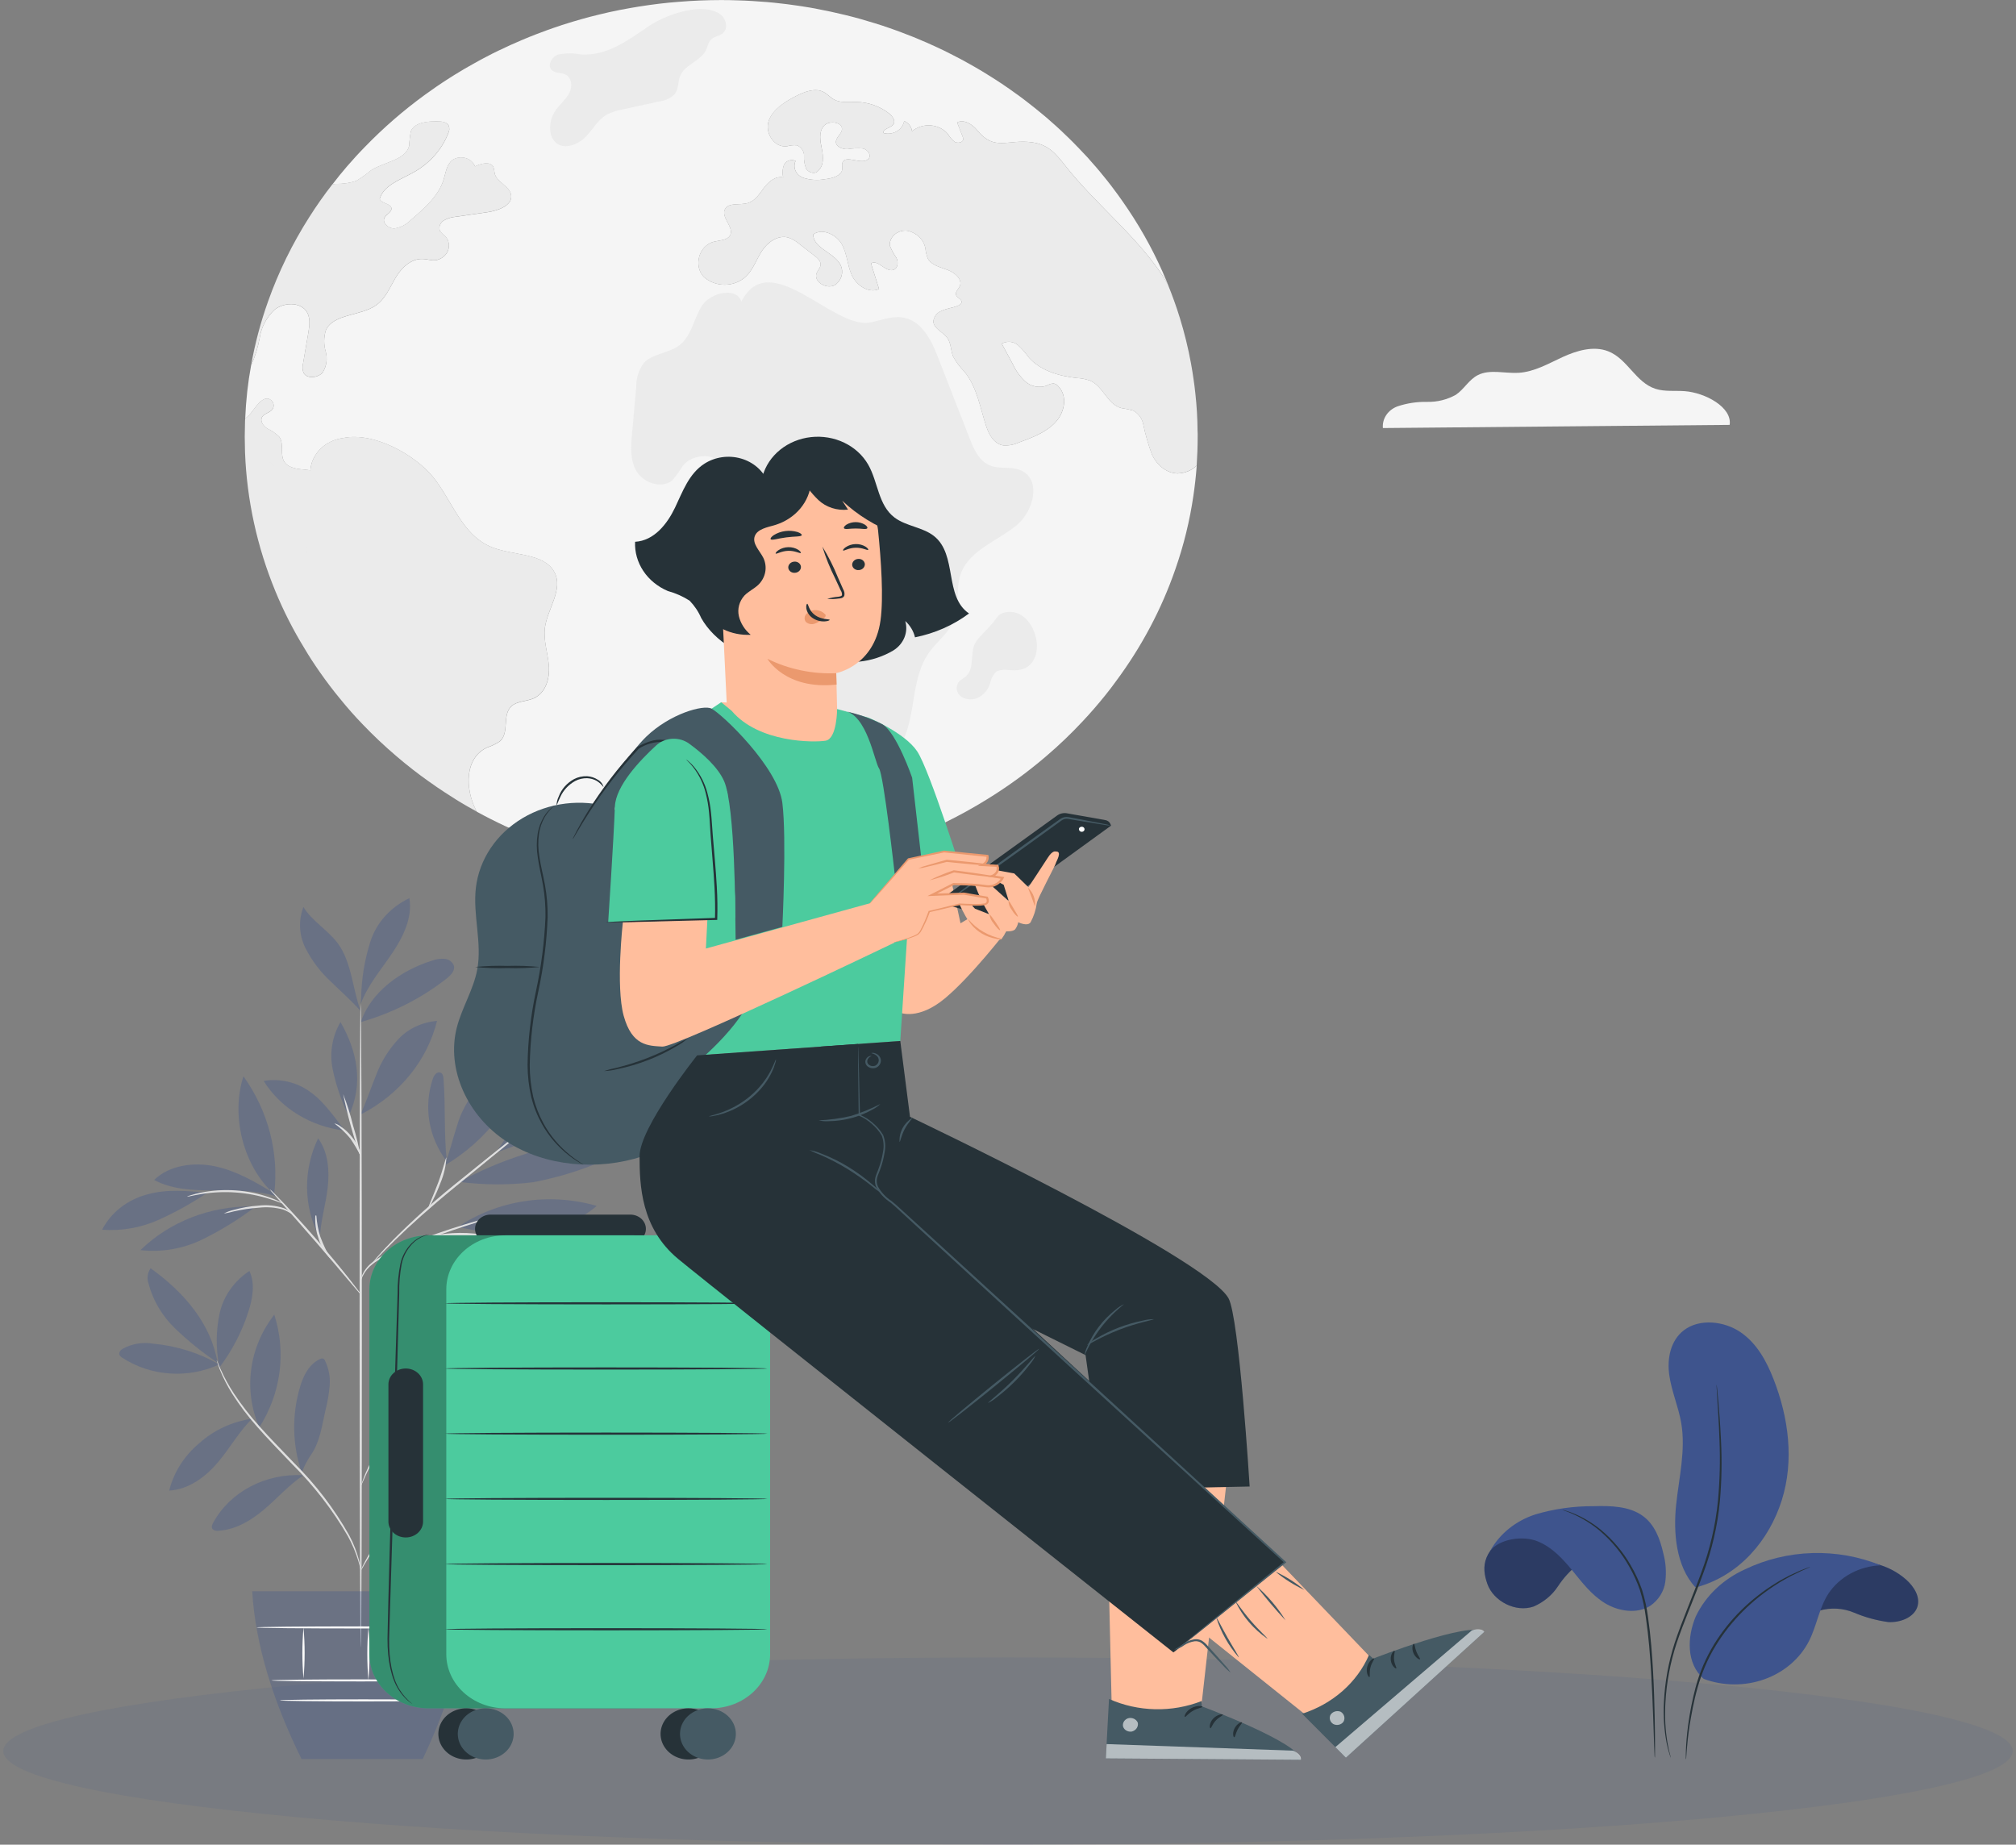 <svg width="306" height="280" viewBox="0 0 306 280" fill="none" xmlns="http://www.w3.org/2000/svg">
<rect x="0" y="0" width="306" height="280" fill="#808080" stroke="none"/>
<g clip-path="url(#clip0_1_158)">
<path d="M153 279.999C237.223 279.999 305.5 273.638 305.5 265.791C305.5 257.944 237.223 251.583 153 251.583C68.777 251.583 0.5 257.944 0.5 265.791C0.5 273.638 68.777 279.999 153 279.999Z" fill="#3E548D" fill-opacity="0.12"/>
<path d="M262.538 64.491C262.938 61.809 258.812 59.603 255.709 59.373C254.23 59.264 252.693 59.471 251.29 59.023C248.253 58.053 247.04 54.457 244.076 53.311C241.861 52.455 239.31 53.219 237.162 54.207C235.014 55.195 232.892 56.446 230.492 56.59C228.404 56.713 226.138 56.004 224.312 56.939C222.951 57.635 222.238 59.073 220.984 59.92C219.678 60.658 218.167 61.034 216.634 61.001C215.106 60.967 213.585 61.195 212.149 61.673C211.436 61.928 210.833 62.387 210.428 62.981C210.023 63.576 209.839 64.275 209.903 64.973L262.538 64.491Z" fill="#F5F5F5"/>
<path d="M174.869 69.033C174.301 67.519 173.853 65.969 173.53 64.395C173.449 63.97 173.272 63.565 173.01 63.207C172.747 62.849 172.406 62.546 172.007 62.317C171.41 62.153 170.802 62.027 170.187 61.939C168.047 61.352 167.463 58.613 165.437 57.763C164.783 57.54 164.096 57.409 163.399 57.375C160.686 57.082 157.882 56.221 156.176 54.27C155.689 53.59 155.13 52.958 154.505 52.381C154.18 52.1 153.763 51.928 153.319 51.89C152.875 51.852 152.43 51.951 152.055 52.172C152.627 53.22 153.188 54.27 153.749 55.308C154.194 56.283 154.839 57.169 155.649 57.921C156.062 58.291 156.582 58.547 157.147 58.658C157.712 58.77 158.3 58.732 158.843 58.55C159.16 58.346 159.533 58.226 159.92 58.204C160.2 58.257 160.45 58.403 160.62 58.614C162.097 60.114 161.62 62.601 160.174 64.133C158.728 65.665 156.614 66.451 154.564 67.196C153.856 67.521 153.064 67.663 152.275 67.606C150.856 67.365 150.1 65.948 149.688 64.678C148.761 61.866 148.315 58.812 146.414 56.441C145.727 55.751 145.146 54.977 144.686 54.143C144.297 53.199 144.386 52.096 143.77 51.268C143.128 50.397 141.77 49.893 141.67 48.844C141.689 48.472 141.825 48.114 142.063 47.812C142.301 47.51 142.63 47.278 143.009 47.145C143.742 46.819 144.566 46.725 145.322 46.442C145.622 46.326 145.951 46.127 145.963 45.833C145.963 45.392 145.299 45.214 145.127 44.805C144.944 44.346 145.459 43.913 145.676 43.462C146.146 42.433 144.976 41.395 143.845 40.975C142.714 40.555 141.361 40.251 140.834 39.243C140.642 38.76 140.519 38.255 140.468 37.743C140.365 37.099 140.055 36.498 139.578 36.016C139.101 35.533 138.478 35.192 137.789 35.035C137.444 34.984 137.092 35.003 136.756 35.092C136.421 35.181 136.111 35.337 135.849 35.549C135.588 35.761 135.38 36.023 135.243 36.317C135.105 36.611 135.04 36.93 135.053 37.25C135.311 37.917 135.653 38.554 136.072 39.149C136.392 39.799 136.3 40.765 135.572 40.975C134.372 41.31 133.214 39.296 132.207 39.988C132.619 41.278 133.02 42.57 133.432 43.871C131.852 44.604 129.963 43.272 129.288 41.762C128.613 40.253 128.588 38.541 127.788 37.092C126.988 35.643 124.823 34.553 123.449 35.581C123.381 37.45 126.071 38.205 127.261 39.715C127.481 39.981 127.642 40.284 127.734 40.607C127.826 40.929 127.848 41.266 127.798 41.596C127.748 41.927 127.627 42.245 127.443 42.532C127.258 42.82 127.014 43.071 126.723 43.272C125.464 43.964 123.461 42.758 123.941 41.488C124.113 41.047 124.514 40.68 124.559 40.205C124.605 39.617 124.067 39.145 123.575 38.768C122.808 38.169 122.041 37.582 121.275 36.995C120.804 36.582 120.247 36.261 119.637 36.051C118.058 35.631 116.478 36.806 115.642 38.097C114.806 39.387 114.337 40.919 113.181 42.001C112.765 42.385 112.27 42.691 111.724 42.9C111.179 43.109 110.594 43.218 110.003 43.22C109.412 43.222 108.826 43.117 108.28 42.911C107.733 42.706 107.235 42.404 106.816 42.022C105.248 40.372 106.049 37.29 108.35 36.691C109.219 36.471 110.319 36.492 110.777 35.789C111.577 34.54 109.289 32.947 110.077 31.687C110.683 30.721 112.286 31.161 113.454 30.836C114.622 30.511 115.263 29.441 115.954 28.518C116.645 27.595 117.694 26.684 118.884 26.923C118.723 26.289 118.767 25.625 119.01 25.014C119.078 24.866 119.178 24.732 119.305 24.622C119.432 24.511 119.582 24.426 119.746 24.37C119.91 24.315 120.085 24.292 120.26 24.301C120.434 24.311 120.605 24.353 120.761 24.426C120.652 24.661 120.594 24.914 120.592 25.17C120.59 25.426 120.643 25.68 120.749 25.917C120.854 26.154 121.009 26.37 121.206 26.551C121.402 26.733 121.636 26.877 121.894 26.976C122.961 27.328 124.114 27.404 125.225 27.196C126.347 27.07 127.755 26.693 127.847 25.664C127.881 25.328 127.747 24.971 127.881 24.656C128.373 23.429 130.846 25.114 131.796 24.131C132.345 23.616 131.739 22.703 130.972 22.537C130.196 22.472 129.414 22.508 128.648 22.641C127.87 22.672 126.919 22.295 126.885 21.582C126.851 20.868 127.709 20.374 127.801 19.682C127.95 18.506 125.775 18.203 125.007 19.157C124.239 20.111 124.515 21.424 124.744 22.588C124.973 23.752 125.098 25.127 124.16 25.947C123.76 26.503 122.718 26.209 122.374 25.621C122.113 24.996 122 24.327 122.042 23.659C122.056 23.322 121.96 22.99 121.766 22.704C121.572 22.418 121.289 22.191 120.954 22.054C120.44 22.013 119.922 22.066 119.431 22.211C117.439 22.431 116.054 20.071 116.684 18.329C117.314 16.588 119.111 15.454 120.862 14.562C122.145 13.911 123.736 13.303 125.006 13.963C125.606 14.268 126.014 14.788 126.598 15.107C127.605 15.657 128.853 15.454 130.009 15.474C131.842 15.52 133.602 16.147 134.989 17.247C135.504 17.677 135.989 18.391 135.589 18.905C135.154 19.455 133.906 19.567 134.124 20.206C134.461 20.291 134.813 20.311 135.159 20.263C135.504 20.215 135.834 20.101 136.128 19.928C136.422 19.755 136.673 19.527 136.864 19.259C137.055 18.991 137.183 18.689 137.238 18.372C137.569 18.512 137.853 18.73 138.064 19.002C138.275 19.274 138.404 19.593 138.438 19.925C138.815 19.607 139.26 19.363 139.744 19.21C140.229 19.057 140.743 18.997 141.254 19.036C141.765 19.074 142.262 19.21 142.713 19.433C143.164 19.657 143.56 19.963 143.875 20.334C144.133 20.78 144.474 21.181 144.883 21.519C145.341 21.794 146.142 21.656 146.2 21.163C146.209 21.005 146.177 20.849 146.108 20.704C145.833 19.991 145.547 19.288 145.272 18.584C146.337 18.06 147.596 18.878 148.317 19.76C150.996 23.044 152.907 21.072 156.684 21.606C159.237 21.963 160.359 23.463 161.801 25.279C166.22 30.862 172.058 35.437 176.076 41.27C176.499 41.879 176.889 42.497 177.255 43.127C177.187 42.969 177.13 42.813 177.061 42.655C175.491 38.868 173.537 35.226 171.223 31.775C170.731 31.041 170.227 30.317 169.712 29.603C169.392 29.162 169.059 28.711 168.728 28.28C168.305 27.714 167.858 27.169 167.411 26.622C167.056 26.181 166.702 25.751 166.335 25.331C166.083 25.038 165.82 24.744 165.557 24.45C165.283 24.114 164.985 23.789 164.664 23.463L163.702 22.446C163.605 22.336 163.502 22.231 163.393 22.132C163.061 21.775 162.706 21.428 162.351 21.082C162.327 21.04 162.293 21.004 162.251 20.977C162.159 20.886 162.056 20.789 161.951 20.694C161.664 20.401 161.351 20.118 161.058 19.834C160.566 19.376 160.058 18.91 159.547 18.471C159.124 18.083 158.689 17.715 158.242 17.349C157.853 17.023 157.464 16.698 157.063 16.383C156.662 16.069 156.285 15.765 155.884 15.459C155.403 15.082 154.911 14.714 154.407 14.348H154.395C153.01 13.33 151.583 12.368 150.114 11.462C149.748 11.231 149.393 11.011 149.026 10.79C148.659 10.569 148.282 10.349 147.916 10.139C147.55 9.929 147.172 9.709 146.794 9.509C146.416 9.289 146.038 9.09 145.661 8.891C145.352 8.723 145.054 8.565 144.745 8.419C144.594 8.33 144.437 8.25 144.276 8.178C143.623 7.841 142.96 7.516 142.296 7.212C141.964 7.055 141.632 6.898 141.288 6.754C140.865 6.554 140.43 6.366 139.995 6.188C139.934 6.153 139.869 6.125 139.801 6.103C139.412 5.935 139.023 5.768 138.622 5.61C138.061 5.389 137.5 5.169 136.939 4.959C136.298 4.718 135.656 4.476 135.004 4.256C134.283 4.004 133.562 3.763 132.83 3.543C132.098 3.323 131.353 3.092 130.609 2.881C129.865 2.67 129.121 2.483 128.365 2.294C126.877 1.927 125.365 1.602 123.844 1.318C123.821 1.307 123.787 1.307 123.763 1.297C123.18 1.193 122.595 1.088 122.012 1.004C121.975 0.993 121.936 0.986 121.897 0.983C121.645 0.941 121.382 0.899 121.119 0.867C120.032 0.7 118.933 0.563 117.819 0.448C117.693 0.426 117.556 0.416 117.419 0.405C117.098 0.363 116.778 0.343 116.446 0.314C115.714 0.251 114.981 0.198 114.237 0.156C113.47 0.104 112.692 0.073 111.913 0.052C111.1 0.02 110.288 0.009 109.475 0.009C107.322 0.009 105.193 0.097 103.087 0.272C102.587 0.304 102.087 0.346 101.599 0.397C101.083 0.449 100.568 0.503 100.054 0.565C99.54 0.627 99.023 0.69 98.52 0.765C98.017 0.839 97.501 0.911 96.986 0.996C96.551 1.059 96.105 1.132 95.67 1.217C94.594 1.405 93.529 1.615 92.476 1.846C91.983 1.951 91.491 2.066 90.999 2.193C90.507 2.308 90.015 2.434 89.534 2.559C88.721 2.768 87.934 3 87.141 3.231H87.129C86.488 3.431 85.836 3.63 85.206 3.83C85.189 3.832 85.173 3.84 85.16 3.851C84.507 4.061 83.878 4.281 83.237 4.512L83.137 4.544C82.554 4.753 81.969 4.974 81.398 5.194C80.676 5.469 79.967 5.76 79.269 6.055C78.669 6.306 78.09 6.558 77.517 6.82C76.899 7.103 76.281 7.387 75.674 7.681L75.606 7.712C75.022 7.995 74.438 8.288 73.866 8.593C73.266 8.897 72.687 9.212 72.103 9.548H72.091C71.542 9.852 71.003 10.156 70.466 10.471C70.259 10.586 70.066 10.712 69.859 10.838C69.286 11.174 68.737 11.52 68.176 11.876C67.489 12.306 66.825 12.757 66.162 13.209C65.578 13.608 65.006 14.018 64.445 14.426C61.206 16.79 58.194 19.405 55.445 22.243C54.472 23.23 53.556 24.237 52.663 25.268C51.907 26.15 51.175 27.042 50.476 27.965C49.847 28.767 49.239 29.585 48.654 30.418C49.239 29.587 49.847 28.769 50.476 27.965C50.659 27.944 50.843 27.923 51.026 27.913C52.063 27.935 53.095 27.782 54.071 27.462C54.864 26.985 55.614 26.452 56.315 25.867C58.307 24.566 61.57 24.324 62.108 22.142C62.137 21.392 62.225 20.645 62.371 19.907C62.933 18.595 64.844 18.406 66.378 18.427C67.031 18.427 67.797 18.511 68.095 19.035C68.177 19.231 68.213 19.441 68.202 19.65C68.19 19.86 68.13 20.065 68.027 20.253C67.068 22.72 65.213 24.809 62.772 26.17C60.78 27.282 58.182 28.144 57.632 30.221C57.907 30.924 59.303 30.872 59.418 31.606C59.498 32.194 58.674 32.498 58.376 33.023C57.941 33.788 58.937 34.722 59.887 34.681C60.833 34.531 61.694 34.086 62.325 33.423C64.408 31.649 66.595 29.739 67.35 27.221C67.67 26.182 67.784 24.965 68.7 24.272C68.983 24.09 69.308 23.97 69.65 23.922C69.992 23.874 70.341 23.899 70.67 23.996C71 24.093 71.3 24.258 71.548 24.479C71.796 24.7 71.985 24.97 72.1 25.269C73 24.811 74.412 24.461 74.881 25.322C74.987 25.642 75.052 25.973 75.076 26.308C75.376 27.651 77.376 28.259 77.583 29.613C77.823 31.176 75.637 31.985 73.931 32.226C72.386 32.446 70.841 32.666 69.295 32.898C68.614 32.943 67.955 33.137 67.372 33.464C67.085 33.637 66.871 33.895 66.766 34.196C66.662 34.496 66.674 34.82 66.799 35.114C67.03 35.396 67.299 35.649 67.599 35.869C67.872 36.181 68.049 36.553 68.114 36.947C68.179 37.342 68.129 37.745 67.968 38.117C67.807 38.488 67.543 38.813 67.2 39.06C66.858 39.306 66.45 39.466 66.019 39.521C65.401 39.542 64.794 39.332 64.176 39.311C62.344 39.238 60.89 40.717 60.021 42.197C59.152 43.676 58.498 45.366 57.033 46.373C54.675 47.999 50.611 47.622 49.466 50.119C49.134 51.17 49.121 52.284 49.431 53.34C49.736 54.404 49.584 55.534 49.008 56.499C48.333 57.38 46.57 57.569 46.066 56.583C45.895 56.134 45.871 55.649 45.998 55.187C46.272 53.635 46.536 52.082 46.798 50.529C46.992 49.375 47.164 48.084 46.42 47.138C45.378 45.815 43.043 45.941 41.692 47.001C40.451 48.175 39.652 49.682 39.414 51.303C39.158 52.736 38.72 54.138 38.109 55.479C37.869 56.781 37.674 58.102 37.526 59.434C37.377 60.798 37.274 62.152 37.217 63.537C37.423 63.381 37.618 63.213 37.801 63.034C38.522 62.352 39.975 59.466 41.281 60.882C41.443 61.068 41.533 61.297 41.537 61.535C41.541 61.772 41.459 62.004 41.304 62.194C40.904 62.666 40.104 62.771 39.793 63.285C39.415 63.894 39.942 64.649 40.56 65.048C41.235 65.363 41.847 65.782 42.369 66.286C43.204 67.386 42.403 69.056 43.216 70.179C43.916 71.144 45.403 71.207 46.673 71.333C46.822 71.354 46.96 71.376 47.108 71.396C47.195 70.18 47.736 69.029 48.641 68.136C49.546 67.243 50.759 66.664 52.076 66.496C56.816 65.51 63.043 69.109 65.71 72.383C68.686 76.049 70.095 81.228 74.651 83.064C77.913 84.376 82.551 83.903 84.14 86.832C85.559 89.455 83.087 92.403 82.709 95.31C82.469 97.229 83.156 99.139 83.316 101.06C83.476 102.98 82.847 105.236 80.935 106.043C79.871 106.484 78.535 106.431 77.673 107.166C76.15 108.489 77.398 111.217 75.873 112.539C75.279 112.932 74.628 113.246 73.939 113.473C70.516 115.058 70.608 119.674 72.199 122.875C72.256 122.99 72.314 123.095 72.371 123.21C83.585 129.355 96.406 132.6 109.471 132.601C121.307 132.617 132.965 129.957 143.412 124.857H143.424C145.622 123.78 147.759 122.6 149.824 121.321C153.006 119.363 156.011 117.174 158.81 114.773C160.748 113.118 162.583 111.362 164.305 109.517C165.518 108.233 166.663 106.903 167.762 105.539C168.323 104.836 168.872 104.133 169.388 103.409C173.27 98.184 176.302 92.468 178.388 86.442C179.672 82.779 180.595 79.018 181.147 75.204C181.365 73.713 181.536 72.203 181.647 70.681C180.887 71.413 179.842 71.84 178.74 71.867C176.999 71.835 175.568 70.502 174.869 69.033Z" fill="#F5F5F5"/>
<path d="M92.199 17.351C90.765 18.136 89.999 19.619 88.899 20.765C87.799 21.912 85.81 22.731 84.505 21.774C84.208 21.525 83.968 21.224 83.799 20.889C83.63 20.554 83.537 20.191 83.523 19.822C83.422 18.76 83.695 17.695 84.301 16.785C84.925 15.854 85.875 15.122 86.401 14.143C86.927 13.164 86.82 11.73 85.74 11.271C85.155 11.023 84.42 11.12 83.901 10.77C82.969 10.14 83.636 8.651 84.72 8.276C85.853 8.049 87.025 8.043 88.161 8.259C92.354 8.505 95.438 5.988 98.589 3.898C101.04 2.271 106.262 0.351 109.099 2.012C110.231 2.675 110.673 4.378 109.607 5.129C109.13 5.463 108.472 5.538 108.028 5.91C107.495 6.355 107.42 7.086 107.114 7.684C106.321 9.242 104.032 9.804 103.295 11.384C102.852 12.333 103.051 13.516 102.368 14.339C101.739 14.931 100.909 15.308 100.015 15.41L94.548 16.601C93.728 16.741 92.936 16.993 92.199 17.351Z" fill="#EBEBEB"/>
<path d="M141.08 98.965C139.265 101.47 138.936 104.601 138.433 107.573C137.93 110.545 137.065 113.703 134.575 115.66C132.085 117.617 127.509 117.5 126.138 114.769C125.394 113.286 125.775 111.537 125.37 109.947C124.841 107.876 123.043 106.281 122.19 104.302C121.592 102.569 121.325 100.754 121.401 98.938C121.077 89.03 118.441 78.689 111.081 71.425C110.244 70.472 109.131 69.753 107.869 69.351C107.1 69.176 106.292 69.209 105.542 69.446C104.793 69.683 104.134 70.113 103.646 70.686C103.181 71.475 102.639 72.224 102.026 72.923C100.453 74.24 97.708 73.296 96.657 71.599C95.606 69.901 95.757 67.819 95.928 65.873C96.145 63.461 96.363 61.048 96.581 58.636C96.554 57.362 96.964 56.111 97.753 55.062C99.038 53.699 101.342 53.636 102.914 52.556C104.974 51.142 105.249 48.443 106.548 46.404C107.847 44.365 111.915 43.505 112.517 45.8C116.817 37.359 126.326 49.898 131.98 48.956C133.621 48.681 135.226 47.959 136.88 48.171C139.798 48.545 141.305 51.492 142.298 54.038L147.242 66.702C147.87 68.311 148.681 70.094 150.419 70.715C151.75 71.188 153.297 70.827 154.639 71.275C158.187 72.458 157.033 77.576 154.179 79.84C151.325 82.104 147.318 83.532 145.961 86.762C144.938 89.194 145.754 92.045 144.654 94.449C143.861 96.168 142.205 97.411 141.08 98.965Z" fill="#EBEBEB"/>
<path d="M154.546 101.718C153.38 101.867 152.004 101.34 151.118 102.05C150.677 102.536 150.387 103.122 150.281 103.746C150.024 104.597 149.437 105.333 148.629 105.815C148.222 106.047 147.751 106.167 147.272 106.159C146.793 106.151 146.326 106.016 145.929 105.77C145.549 105.505 145.298 105.115 145.229 104.682C145.159 104.249 145.278 103.809 145.558 103.455C145.879 103.188 146.215 102.936 146.565 102.701C148.112 101.361 147.053 98.875 148.229 97.281C148.923 96.341 150.015 95.388 150.777 94.439C151.363 93.706 151.577 93.127 152.655 92.932C157.376 92.077 159.508 101.08 154.546 101.718Z" fill="#EBEBEB"/>
<path d="M37.171 65.098C37.163 65.498 37.148 65.895 37.148 66.294C37.148 66.619 37.16 66.941 37.166 67.265C37.16 66.941 37.148 66.623 37.148 66.294C37.148 65.898 37.165 65.498 37.171 65.098Z" fill="#263238"/>
<g opacity="0.6">
<path d="M71.056 122.463C71.491 122.714 71.926 122.956 72.372 123.196C71.926 122.955 71.491 122.713 71.056 122.463Z" fill="#263238"/>
</g>
<g opacity="0.6">
<path d="M37.194 63.902C37.177 64.295 37.178 64.697 37.171 65.093C37.178 64.694 37.176 64.29 37.194 63.902Z" fill="#263238"/>
</g>
<path d="M82.708 95.297C83.086 92.391 85.558 89.443 84.139 86.819C82.548 83.892 77.912 84.364 74.65 83.052C70.094 81.219 68.685 76.032 65.709 72.37C63.042 69.097 56.815 65.496 52.075 66.484C50.758 66.652 49.545 67.231 48.64 68.124C47.735 69.017 47.194 70.168 47.107 71.384C46.959 71.363 46.821 71.342 46.672 71.321C45.401 71.195 43.913 71.132 43.215 70.167C42.402 69.044 43.203 67.376 42.368 66.274C41.846 65.77 41.234 65.351 40.559 65.035C39.941 64.637 39.415 63.881 39.792 63.273C40.101 62.759 40.903 62.654 41.303 62.182C41.458 61.992 41.541 61.76 41.536 61.523C41.532 61.285 41.442 61.056 41.28 60.87C39.975 59.454 38.521 62.337 37.8 63.022C37.617 63.201 37.422 63.369 37.216 63.525V63.536C37.204 63.661 37.193 63.777 37.193 63.903C37.176 64.296 37.177 64.698 37.17 65.094C37.163 65.49 37.147 65.892 37.147 66.29C37.147 66.616 37.159 66.938 37.165 67.261C37.171 67.585 37.17 67.912 37.182 68.232C37.182 68.389 37.182 68.536 37.193 68.69C37.466 75.886 39.02 82.992 41.793 89.728C43.025 92.722 44.502 95.626 46.212 98.416C46.921 99.623 47.7 100.808 48.512 101.972C49.519 103.41 50.572 104.814 51.706 106.17C52.759 107.471 53.881 108.741 55.06 109.958C56.675 111.646 58.383 113.257 60.177 114.785C61.768 116.15 63.428 117.444 65.157 118.667C61.457 109.558 57.957 100.274 51.965 92.336C57.953 100.274 61.454 109.558 65.157 118.667H65.169C65.902 119.202 66.646 119.706 67.401 120.2C67.996 120.593 68.596 120.978 69.201 121.356C69.806 121.733 70.422 122.1 71.049 122.456C71.484 122.707 71.919 122.949 72.365 123.189C72.308 123.073 72.251 122.969 72.193 122.853C70.602 119.652 70.51 115.036 73.933 113.451C74.622 113.225 75.273 112.91 75.867 112.517C77.39 111.196 76.142 108.467 77.667 107.145C78.525 106.412 79.867 106.463 80.929 106.022C82.841 105.214 83.459 102.969 83.31 101.038C83.161 99.108 82.465 97.217 82.708 95.297ZM42.632 73.168C42.507 72.952 42.455 72.708 42.483 72.465C42.408 71.249 41.349 70.372 40.197 69.684C41.349 70.371 42.408 71.249 42.483 72.465C42.455 72.708 42.507 72.952 42.632 73.168ZM46.592 83.724C46.538 83.25 46.53 82.773 46.567 82.299C46.44 83.781 46.792 85.266 47.581 86.566C47.066 85.681 46.731 84.718 46.592 83.724ZM48.123 87.445C48.316 87.735 48.523 88.02 48.732 88.302C48.521 88.019 48.316 87.738 48.123 87.445Z" fill="#EBEBEB"/>
<path d="M41.693 46.987C43.044 45.927 45.379 45.802 46.421 47.123C47.165 48.068 46.994 49.358 46.799 50.515C46.535 52.068 46.272 53.621 45.999 55.173C45.872 55.635 45.896 56.12 46.067 56.569C46.567 57.555 48.334 57.366 49.009 56.485C49.585 55.52 49.737 54.39 49.432 53.326C49.123 52.27 49.135 51.156 49.467 50.105C50.611 47.608 54.675 47.985 57.034 46.359C58.499 45.351 59.152 43.662 60.022 42.183C60.892 40.703 62.346 39.224 64.177 39.297C64.795 39.318 65.401 39.528 66.02 39.507C66.451 39.452 66.859 39.292 67.201 39.046C67.543 38.799 67.808 38.474 67.969 38.102C68.129 37.731 68.18 37.328 68.115 36.933C68.05 36.538 67.873 36.166 67.6 35.855C67.3 35.635 67.031 35.382 66.8 35.1C66.675 34.806 66.663 34.482 66.768 34.182C66.872 33.882 67.086 33.623 67.373 33.45C67.956 33.123 68.615 32.929 69.296 32.883C70.842 32.653 72.387 32.432 73.932 32.212C75.638 31.971 77.824 31.162 77.584 29.599C77.378 28.245 75.375 27.637 75.077 26.294C75.053 25.959 74.988 25.628 74.882 25.308C74.413 24.447 73.005 24.793 72.101 25.255C71.986 24.956 71.797 24.686 71.549 24.465C71.301 24.244 71.001 24.079 70.671 23.982C70.342 23.885 69.993 23.86 69.651 23.908C69.309 23.956 68.984 24.076 68.701 24.258C67.785 24.951 67.671 26.167 67.351 27.207C66.595 29.725 64.408 31.634 62.326 33.409C61.693 34.072 60.831 34.516 59.883 34.665C58.933 34.708 57.937 33.773 58.372 33.007C58.672 32.482 59.494 32.182 59.414 31.59C59.299 30.857 57.903 30.908 57.628 30.205C58.177 28.128 60.776 27.267 62.768 26.154C65.207 24.794 67.062 22.706 68.021 20.24C68.124 20.053 68.184 19.848 68.196 19.638C68.207 19.429 68.171 19.219 68.089 19.023C67.789 18.498 67.025 18.415 66.372 18.415C64.838 18.394 62.927 18.583 62.365 19.895C62.219 20.633 62.131 21.38 62.102 22.13C61.564 24.312 58.302 24.553 56.309 25.855C55.608 26.439 54.858 26.973 54.065 27.45C53.089 27.77 52.057 27.923 51.02 27.901C50.837 27.912 50.653 27.933 50.47 27.953C49.841 28.755 49.233 29.573 48.648 30.406C48.063 31.239 47.499 32.082 46.956 32.937C44.371 36.992 42.27 41.29 40.686 45.757C40.125 47.325 39.63 48.919 39.2 50.539C38.77 52.158 38.407 53.8 38.11 55.463C38.721 54.122 39.159 52.721 39.415 51.287C39.654 49.667 40.452 48.16 41.693 46.987Z" fill="#EBEBEB"/>
<g opacity="0.6">
<path d="M177.251 43.137C177.251 43.137 177.262 43.126 177.251 43.126V43.137Z" fill="#263238"/>
</g>
<path d="M181.771 65.381C181.766 64.426 181.735 63.479 181.678 62.539C181.621 61.6 181.542 60.663 181.439 59.727C181.359 58.972 181.267 58.227 181.153 57.482C181.041 56.695 180.914 55.912 180.771 55.133C180.345 52.812 179.781 50.513 179.081 48.248C178.814 47.383 178.528 46.525 178.221 45.673C177.914 44.822 177.591 43.977 177.25 43.138V43.127C176.884 42.497 176.495 41.878 176.071 41.27C172.053 35.436 166.215 30.861 161.796 25.279C160.354 23.463 159.232 21.963 156.679 21.606C152.902 21.072 150.99 23.043 148.312 19.76C147.591 18.878 146.332 18.061 145.267 18.584C145.542 19.287 145.828 19.99 146.103 20.704C146.172 20.848 146.204 21.005 146.195 21.162C146.138 21.656 145.337 21.792 144.878 21.519C144.469 21.181 144.128 20.78 143.87 20.334C143.555 19.963 143.159 19.656 142.708 19.433C142.257 19.209 141.76 19.074 141.249 19.036C140.738 18.997 140.224 19.056 139.739 19.209C139.255 19.363 138.81 19.606 138.433 19.925C138.399 19.593 138.27 19.274 138.059 19.002C137.849 18.729 137.564 18.512 137.233 18.372C137.178 18.688 137.051 18.99 136.859 19.258C136.668 19.526 136.417 19.754 136.123 19.927C135.829 20.1 135.499 20.215 135.154 20.262C134.808 20.31 134.456 20.291 134.119 20.206C133.901 19.564 135.149 19.45 135.584 18.905C135.984 18.39 135.504 17.677 134.984 17.247C133.597 16.146 131.837 15.52 130.004 15.474C128.848 15.453 127.604 15.652 126.593 15.107C126.009 14.793 125.593 14.268 125.001 13.963C123.731 13.301 122.14 13.911 120.857 14.562C119.106 15.454 117.297 16.578 116.679 18.329C116.061 20.08 117.434 22.431 119.426 22.211C119.917 22.066 120.435 22.012 120.949 22.053C121.284 22.191 121.567 22.417 121.761 22.703C121.955 22.989 122.051 23.322 122.037 23.658C121.995 24.327 122.108 24.996 122.369 25.621C122.713 26.209 123.754 26.503 124.155 25.946C125.093 25.128 124.979 23.753 124.739 22.588C124.499 21.423 124.247 20.113 125.002 19.157C125.757 18.201 127.945 18.506 127.796 19.682C127.704 20.374 126.846 20.874 126.88 21.581C126.914 22.289 127.864 22.672 128.643 22.641C129.409 22.507 130.191 22.472 130.967 22.537C131.734 22.704 132.34 23.617 131.791 24.131C130.841 25.117 128.368 23.427 127.876 24.656C127.739 24.97 127.876 25.328 127.842 25.664C127.75 26.692 126.342 27.07 125.22 27.196C124.109 27.404 122.956 27.328 121.889 26.976C121.631 26.877 121.397 26.733 121.201 26.551C121.004 26.369 120.849 26.154 120.744 25.917C120.638 25.68 120.585 25.426 120.587 25.17C120.589 24.914 120.647 24.661 120.756 24.426C120.6 24.353 120.429 24.311 120.255 24.301C120.08 24.291 119.905 24.315 119.741 24.37C119.577 24.425 119.427 24.511 119.3 24.622C119.173 24.732 119.073 24.866 119.005 25.013C118.762 25.625 118.718 26.288 118.879 26.923C117.689 26.681 116.624 27.605 115.949 28.517C115.274 29.43 114.61 30.511 113.449 30.836C112.288 31.16 110.678 30.72 110.072 31.686C109.282 32.945 111.572 34.541 110.772 35.788C110.314 36.491 109.215 36.47 108.345 36.691C106.045 37.29 105.245 40.374 106.811 42.021C107.23 42.403 107.728 42.706 108.275 42.911C108.821 43.117 109.407 43.221 109.998 43.219C110.589 43.218 111.174 43.109 111.719 42.9C112.265 42.691 112.76 42.385 113.176 42C114.332 40.92 114.801 39.398 115.637 38.096C116.473 36.795 118.052 35.631 119.632 36.05C120.242 36.261 120.799 36.582 121.27 36.995C122.037 37.582 122.804 38.17 123.57 38.767C124.062 39.145 124.6 39.618 124.554 40.205C124.508 40.677 124.107 41.044 123.936 41.488C123.456 42.758 125.459 43.963 126.718 43.272C127.009 43.071 127.253 42.82 127.438 42.532C127.622 42.245 127.743 41.926 127.793 41.596C127.843 41.265 127.821 40.929 127.729 40.606C127.637 40.284 127.476 39.981 127.256 39.715C126.066 38.205 123.376 37.448 123.444 35.581C124.818 34.553 126.982 35.633 127.783 37.092C128.584 38.55 128.607 40.261 129.283 41.762C129.959 43.263 131.847 44.604 133.427 43.87C133.015 42.57 132.614 41.278 132.202 39.987C133.21 39.295 134.366 41.31 135.567 40.975C136.3 40.765 136.391 39.799 136.067 39.149C135.648 38.554 135.306 37.917 135.048 37.249C135.035 36.93 135.1 36.611 135.238 36.317C135.375 36.023 135.583 35.761 135.844 35.549C136.106 35.337 136.416 35.181 136.751 35.092C137.087 35.003 137.439 34.984 137.784 35.035C138.473 35.192 139.096 35.533 139.573 36.015C140.05 36.498 140.36 37.099 140.463 37.743C140.514 38.255 140.637 38.759 140.829 39.243C141.356 40.251 142.718 40.555 143.84 40.975C144.962 41.395 146.14 42.433 145.671 43.462C145.454 43.913 144.939 44.343 145.122 44.804C145.294 45.214 145.958 45.392 145.958 45.833C145.946 46.127 145.615 46.326 145.317 46.441C144.561 46.725 143.737 46.819 143.004 47.145C142.625 47.278 142.296 47.51 142.058 47.811C141.82 48.113 141.684 48.472 141.665 48.844C141.757 49.894 143.119 50.397 143.765 51.268C144.383 52.093 144.292 53.199 144.681 54.143C145.141 54.977 145.722 55.75 146.409 56.441C148.309 58.812 148.756 61.866 149.683 64.678C150.095 65.948 150.851 67.364 152.27 67.606C153.059 67.663 153.851 67.521 154.559 67.196C156.608 66.451 158.738 65.653 160.169 64.133C161.6 62.612 162.092 60.113 160.615 58.614C160.445 58.403 160.195 58.257 159.915 58.204C159.528 58.226 159.155 58.346 158.838 58.55C158.295 58.732 157.707 58.769 157.142 58.658C156.577 58.546 156.057 58.291 155.644 57.92C154.834 57.169 154.189 56.282 153.744 55.308C153.183 54.27 152.622 53.22 152.05 52.171C152.425 51.951 152.87 51.852 153.314 51.89C153.758 51.928 154.175 52.1 154.5 52.38C155.125 52.957 155.684 53.59 156.171 54.27C157.877 56.221 160.681 57.082 163.394 57.375C164.091 57.409 164.778 57.54 165.432 57.763C167.458 58.614 168.042 61.352 170.182 61.939C170.797 62.027 171.405 62.153 172.002 62.317C172.401 62.546 172.742 62.849 173.005 63.207C173.267 63.565 173.444 63.97 173.525 64.395C173.848 65.969 174.296 67.519 174.864 69.033C175.564 70.5 176.993 71.835 178.733 71.855C179.835 71.828 180.88 71.402 181.64 70.67V70.659C181.732 69.212 181.789 67.763 181.789 66.294C181.794 65.99 181.794 65.685 181.771 65.381Z" fill="#EBEBEB"/>
<path d="M141.38 55.921C141.138 55.469 140.775 55.079 140.325 54.789C140.129 54.589 139.891 54.427 139.625 54.312C139.359 54.197 139.071 54.132 138.778 54.121C138.484 54.11 138.191 54.153 137.916 54.248C137.641 54.342 137.389 54.486 137.176 54.671C136.877 55.075 136.699 55.543 136.659 56.029C136.618 56.516 136.717 57.003 136.946 57.444C137.123 57.858 137.397 58.231 137.748 58.538C138.099 58.846 138.519 59.079 138.978 59.222C139.442 59.353 139.939 59.348 140.399 59.206C140.859 59.063 141.259 58.792 141.541 58.43C141.767 58.038 141.871 57.597 141.842 57.155C141.814 56.713 141.654 56.286 141.38 55.921Z" fill="#EBEBEB"/>
<path d="M63.407 225.935C62.817 223.56 62.798 221.096 63.352 218.714C63.906 216.331 65.019 214.088 66.614 212.14C66.845 211.865 67.15 211.572 67.526 211.603C68.102 211.652 68.251 212.355 68.226 212.886C67.989 217.565 66.319 222.087 63.407 225.936" fill="#E0E0E0"/>
<path d="M65 226.929C68.08 227.594 71.281 227.639 74.382 227.061C77.483 226.483 80.411 225.296 82.963 223.581C79.957 222.196 76.52 221.809 73.238 222.486C70.004 223.026 67.085 224.601 65 226.929Z" fill="#E0E0E0"/>
<path d="M66.334 223.901C68.116 221.385 70.521 219.29 73.354 217.789C76.186 216.287 79.366 215.42 82.634 215.26C82.194 216.446 81.493 217.538 80.576 218.468C79.659 219.398 78.545 220.147 77.301 220.668C74.812 221.693 72.18 222.397 69.481 222.761C68.44 222.945 67.012 223.151 66.337 223.901" fill="#E0E0E0"/>
<path d="M63.743 209.201C64.766 206.357 65.465 203.424 65.829 200.449C66.188 197.452 65.524 194.428 63.929 191.792C62.322 194.503 61.458 197.53 61.409 200.615C61.361 203.699 62.13 206.749 63.651 209.5" fill="#E0E0E0"/>
<path d="M74.364 204.281C78.053 198.14 85.579 193.226 93.195 192.538C90.257 199.243 82.245 204.425 74.364 204.281Z" fill="#E0E0E0"/>
<path d="M72.044 205.486C77.544 206.254 82.234 209.475 87.375 211.427C88.453 211.904 89.647 212.113 90.841 212.036C91.396 212.03 91.936 211.868 92.387 211.571C92.838 211.275 93.18 210.859 93.365 210.379C93.55 209.9 93.571 209.38 93.423 208.889C93.276 208.398 92.968 207.961 92.541 207.636C91.812 207.02 90.956 206.544 90.023 206.236C84.445 204.227 78.31 203.914 72.523 205.342" fill="#E0E0E0"/>
<path d="M68.859 209.022C70.105 209.349 70.53 209.939 71.516 210.71C74.88 213.331 78.858 215.204 83.141 216.185C83.586 216.285 84.168 216.326 84.388 215.957C84.58 215.636 84.337 215.248 84.088 214.961C82.219 212.953 79.794 211.444 77.068 210.593C74.385 209.676 72.061 208.576 68.859 208.81" fill="#E0E0E0"/>
<path d="M65.266 187.659C67.522 189.565 70.188 191.018 73.093 191.924C75.998 192.83 79.078 193.169 82.134 192.919C82.415 192.923 82.688 192.833 82.902 192.666C83.327 192.243 82.817 191.589 82.323 191.235C79.983 189.459 77.221 188.21 74.259 187.589C71.297 186.968 68.217 186.993 65.267 187.661" fill="#E0E0E0"/>
<g opacity="0.34">
<path d="M33.278 207.108C30.258 205.374 26.845 204.297 23.301 203.96C21.675 203.677 19.991 203.961 18.581 204.755C18.43 204.835 18.306 204.95 18.22 205.089C18.135 205.228 18.091 205.386 18.095 205.545C18.171 205.771 18.335 205.964 18.557 206.086C20.676 207.471 23.167 208.299 25.762 208.479C28.357 208.659 30.956 208.185 33.278 207.108Z" fill="#3E548D"/>
<path d="M33.022 206.847C30.711 205.291 28.555 203.552 26.578 201.649C24.595 199.734 23.201 197.37 22.538 194.8C22.407 194.42 22.369 194.018 22.424 193.622C22.479 193.227 22.627 192.847 22.857 192.509C27.994 196.186 32.029 200.942 33.022 206.847Z" fill="#3E548D"/>
<path d="M33.228 207.07C32.751 204.5 32.791 201.871 33.347 199.315C33.92 196.739 35.529 194.455 37.854 192.915C38.742 194.817 38.36 197.008 37.735 198.995C36.766 202.073 35.256 204.986 33.266 207.619" fill="#3E548D"/>
<path d="M38.261 215.34C35.239 215.786 32.443 217.083 30.261 219.052C27.966 220.966 26.369 223.48 25.684 226.254C28.684 226.084 31.227 224.146 33.071 221.973C34.915 219.801 36.194 217.416 38.22 215.383" fill="#3E548D"/>
<path d="M39.355 216.663C38.152 213.862 37.73 210.831 38.128 207.843C38.526 204.855 39.731 202.005 41.634 199.552C42.544 202.396 42.812 205.381 42.42 208.323C42.028 211.265 40.985 214.103 39.355 216.663Z" fill="#3E548D"/>
<path d="M46.007 223.926C43.213 223.766 40.43 224.364 38.004 225.644C35.578 226.924 33.616 228.83 32.363 231.125C32.193 231.435 32.044 231.828 32.271 232.106C32.389 232.21 32.532 232.286 32.688 232.329C32.845 232.371 33.011 232.378 33.171 232.349C35.86 232.19 38.243 230.707 40.209 229.018C42.175 227.33 43.889 225.378 46.062 223.918" fill="#3E548D"/>
<path d="M45.797 223.53C44.365 219.301 44.276 214.786 45.543 210.513C46.043 208.839 46.883 207.075 48.572 206.29C48.64 206.25 48.716 206.222 48.796 206.209C48.875 206.196 48.957 206.199 49.036 206.216C49.173 206.282 49.278 206.393 49.329 206.527C49.897 207.699 50.142 208.981 50.043 210.26C49.943 211.534 49.73 212.798 49.405 214.04C48.873 216.35 48.59 218.832 47.205 220.823C46.879 221.302 46.585 221.8 46.326 222.312C46.065 222.819 46.063 222.997 45.826 223.399" fill="#3E548D"/>
<path d="M69.526 186.23C72.512 184.215 75.975 182.877 79.633 182.324C83.291 181.77 87.04 182.018 90.574 183.046C87.82 185.385 84.287 186.806 80.544 187.079C76.845 187.388 73.116 187.099 69.526 186.226" fill="#3E548D"/>
<path d="M67.833 176.413C67.346 171.876 67.662 168.294 67.319 163.735C67.291 163.369 67.206 162.933 66.834 162.802C66.317 162.619 65.885 163.202 65.716 163.686C64.995 165.799 64.811 168.035 65.176 170.223C65.542 172.411 66.448 174.494 67.826 176.313" fill="#3E548D"/>
<path d="M67.476 176.914C70.709 175 73.496 172.517 75.676 169.609C77.295 167.579 78.66 165.145 78.292 162.652C77.152 162.68 76.032 162.935 75.01 163.4C73.989 163.865 73.09 164.528 72.377 165.344C70.963 166.987 69.937 168.88 69.362 170.904C68.705 172.901 68.246 174.952 67.476 176.914Z" fill="#3E548D"/>
<path d="M75.532 174.863C82.913 172.357 89.746 168.663 95.71 163.955C93.3 163.065 90.54 163.598 88.13 164.49C82.661 166.391 78.143 170.063 75.43 174.813" fill="#3E548D"/>
<path d="M69.742 179.397C73.455 179.883 77.224 179.9 80.942 179.448C84.552 178.761 88.062 177.692 91.402 176.261C91.698 176.184 91.952 176.007 92.113 175.766C92.167 175.622 92.171 175.466 92.126 175.32C92.081 175.173 91.987 175.043 91.859 174.946C91.598 174.757 91.293 174.626 90.967 174.563C87.217 173.733 83.282 173.949 79.667 175.182C76.208 176.266 72.882 177.68 69.743 179.398" fill="#3E548D"/>
<path d="M48.472 187.815C47.273 185.466 46.637 182.909 46.606 180.316C46.574 177.723 47.149 175.154 48.291 172.782C49.836 174.94 50.025 177.689 49.742 180.258C49.459 182.826 48.607 185.471 48.551 188.049" fill="#3E548D"/>
<path d="M38.319 183.12C35.138 183.083 31.983 183.654 29.055 184.797C26.128 185.94 23.493 187.63 21.319 189.759C24.525 190.111 27.772 189.559 30.628 188.177C33.461 186.797 36.134 185.157 38.606 183.282" fill="#3E548D"/>
<path d="M31.493 181.028C28.393 180.797 25.403 180.446 22.418 181.284C20.911 181.671 19.513 182.352 18.32 183.28C17.126 184.208 16.165 185.36 15.501 186.66C18.43 186.876 21.368 186.367 24.009 185.187C26.634 184.008 29.139 182.617 31.493 181.028Z" fill="#3E548D"/>
<path d="M41.6 181.124C38.807 179.447 35.94 177.739 32.688 177.044C29.436 176.349 25.669 176.861 23.401 179.108C26.033 180.525 29.227 180.691 32.279 180.69C35.331 180.688 39.072 180.656 41.949 181.589" fill="#3E548D"/>
<path d="M41.616 181.259C36.842 176.962 35.032 169.242 36.953 163.367C40.722 168.656 42.37 174.98 41.616 181.259Z" fill="#3E548D"/>
<path d="M54.744 169.083C55.644 167.165 56.278 165.151 57.085 163.197C57.822 161.215 58.953 159.375 60.423 157.772C61.916 156.161 64.039 155.152 66.336 154.963C65.602 157.924 64.202 160.711 62.226 163.148C60.251 165.584 57.742 167.616 54.861 169.113" fill="#3E548D"/>
<path d="M52.368 171.619C50.878 169.739 49.157 167.188 47.136 165.785C46.157 165.043 45.012 164.505 43.783 164.21C42.554 163.914 41.27 163.867 40.019 164.072C41.296 166.123 43.077 167.874 45.22 169.184C47.364 170.494 49.811 171.329 52.368 171.62" fill="#3E548D"/>
<path d="M52.843 169.24C51.773 166.998 50.982 164.653 50.487 162.249C49.997 159.824 50.418 157.318 51.681 155.14C54.301 159.681 55.146 164.555 52.976 169.292" fill="#3E548D"/>
<path d="M54.768 155.14C56.252 150.639 60.749 147.325 65.603 145.803C66.204 145.577 66.856 145.488 67.503 145.542C67.825 145.574 68.13 145.693 68.379 145.884C68.628 146.074 68.81 146.328 68.903 146.613C69.08 147.379 68.39 148.065 67.741 148.573C63.946 151.544 59.532 153.778 54.767 155.139" fill="#3E548D"/>
<path d="M54.821 151.459C54.868 148.548 55.344 145.656 56.238 142.863C56.693 141.467 57.45 140.169 58.464 139.047C59.477 137.924 60.727 137.001 62.138 136.33C62.629 139.263 61.219 142.178 59.517 144.701C57.815 147.223 55.765 149.604 54.743 152.418" fill="#3E548D"/>
<path d="M54.744 153.457C53.517 150.177 53.39 146.009 51.244 143.152C49.744 141.155 47.344 139.794 46.056 137.677C45.276 139.707 45.384 141.934 46.356 143.892C47.331 145.828 48.673 147.59 50.321 149.095C51.907 150.648 53.264 151.815 54.739 153.457" fill="#3E548D"/>
</g>
<path d="M54.767 250.066C54.667 250.066 54.589 228.182 54.582 201.192C54.575 174.203 54.648 152.313 54.743 152.313C54.838 152.313 54.921 174.192 54.928 201.192C54.935 228.192 54.863 250.066 54.767 250.066Z" fill="#E0E0E0"/>
<path d="M75.631 184.512C75.342 184.641 75.041 184.744 74.731 184.821L72.261 185.584C70.178 186.235 67.316 187.177 64.211 188.344C61.136 189.553 58.236 190.535 56.584 191.847C55.925 192.35 55.401 192.986 55.052 193.705C54.815 194.218 54.773 194.53 54.741 194.53C54.729 194.453 54.732 194.375 54.751 194.3C54.787 194.081 54.846 193.867 54.926 193.658C55.24 192.894 55.755 192.214 56.426 191.677C57.423 190.905 58.538 190.27 59.735 189.794C61.059 189.227 62.526 188.636 64.084 188.052C67.199 186.881 70.084 185.97 72.184 185.373C73.237 185.072 74.096 184.85 74.692 184.704C74.998 184.613 75.312 184.549 75.631 184.512Z" fill="#E0E0E0"/>
<path d="M82.47 169.114C82.397 169.206 82.313 169.288 82.218 169.361L81.452 170.021L78.592 172.404L69.073 180.174C65.357 183.206 62.146 186.102 59.92 188.284C58.806 189.374 57.928 190.276 57.33 190.906L56.638 191.63C56.563 191.719 56.476 191.8 56.379 191.87C56.433 191.769 56.5 191.676 56.579 191.59C56.723 191.414 56.934 191.152 57.221 190.828C57.789 190.172 58.641 189.245 59.735 188.134C62.608 185.257 65.646 182.521 68.835 179.939C72.564 176.914 75.957 174.197 78.423 172.239L81.355 169.933L82.164 169.318C82.256 169.238 82.359 169.17 82.47 169.114Z" fill="#E0E0E0"/>
<path d="M65.061 183.253C64.961 183.214 65.74 181.571 66.514 179.495C67.288 177.419 67.662 175.665 67.761 175.678C67.68 177.02 67.369 178.342 66.84 179.596C66.508 180.492 66.123 181.37 65.685 182.226C65.532 182.594 65.322 182.94 65.061 183.253Z" fill="#E0E0E0"/>
<path d="M54.79 196.5C54.577 196.315 54.385 196.111 54.217 195.89L52.75 194.163C51.518 192.703 49.814 190.688 47.905 188.48C45.996 186.272 44.24 184.297 42.969 182.865L41.469 181.163C41.273 180.964 41.099 180.746 40.952 180.514C41.179 180.684 41.387 180.875 41.572 181.084C41.954 181.463 42.495 182.022 43.155 182.72C44.475 184.116 46.262 186.074 48.175 188.283C50.088 190.492 51.761 192.531 52.945 194.027C53.537 194.774 54.008 195.384 54.325 195.811C54.506 196.025 54.661 196.256 54.79 196.5Z" fill="#E0E0E0"/>
<path d="M50.215 191.116C49.292 190.18 48.634 189.051 48.298 187.827C47.938 186.755 47.791 185.632 47.864 184.512L48.016 184.523C47.948 184.776 47.898 184.91 47.871 184.906C47.844 184.902 47.842 184.76 47.865 184.5L48.018 184.511C48.092 185.605 48.295 186.687 48.625 187.74C49.062 188.901 49.593 190.029 50.215 191.116Z" fill="#E0E0E0"/>
<path d="M44.308 184.307C43.896 184.018 43.446 183.779 42.969 183.594C41.765 183.264 40.5 183.17 39.254 183.319C37.993 183.407 36.741 183.591 35.513 183.868C35.009 184.014 34.495 184.127 33.974 184.207C34.432 183.957 34.929 183.772 35.447 183.657C36.676 183.309 37.945 183.09 39.228 183.003C40.52 182.845 41.835 182.975 43.061 183.382C43.581 183.548 44.022 183.875 44.308 184.307Z" fill="#E0E0E0"/>
<path d="M42.911 182.655C42.884 182.704 42.131 182.369 40.861 181.971C37.54 180.929 33.984 180.681 30.53 181.25C29.208 181.466 28.408 181.693 28.39 181.641C28.558 181.545 28.742 181.474 28.934 181.428C29.44 181.266 29.957 181.133 30.482 181.031C33.972 180.33 37.61 180.585 40.944 181.764C41.445 181.938 41.934 182.142 42.408 182.373C42.59 182.443 42.76 182.538 42.911 182.655Z" fill="#E0E0E0"/>
<path d="M54.744 175.676C53.636 172.532 52.749 169.326 52.088 166.078C52.698 167.634 53.199 169.225 53.588 170.839C54.085 172.428 54.471 174.043 54.744 175.676Z" fill="#E0E0E0"/>
<path d="M54.839 175.677C54.36 174.693 53.806 173.741 53.182 172.828C52.481 171.966 51.661 171.191 50.744 170.521C51.092 170.599 51.414 170.751 51.685 170.966C52.377 171.43 52.979 171.998 53.465 172.646C54.206 173.528 54.68 174.574 54.839 175.677Z" fill="#E0E0E0"/>
<path d="M54.768 238.399C54.731 238.404 54.661 237.873 54.391 236.944C53.994 235.636 53.458 234.367 52.791 233.155C50.492 229.194 47.648 225.52 44.329 222.223C42.439 220.244 40.605 218.374 39.049 216.59C37.653 215.017 36.391 213.349 35.274 211.599C34.524 210.416 33.887 209.178 33.368 207.895C33.193 207.437 33.068 207.082 32.994 206.836C32.946 206.714 32.912 206.587 32.894 206.458C32.925 206.449 33.094 206.959 33.494 207.851C34.057 209.106 34.723 210.322 35.485 211.486C36.625 213.208 37.899 214.853 39.297 216.407C40.859 218.176 42.697 220.034 44.589 222.015C47.931 225.329 50.765 229.044 53.013 233.058C53.666 234.29 54.171 235.583 54.519 236.914C54.61 237.277 54.681 237.645 54.73 238.014C54.758 238.141 54.77 238.27 54.768 238.399Z" fill="#E0E0E0"/>
<path d="M73.621 218.883C73.304 219.072 72.974 219.242 72.633 219.392C71.74 219.853 70.883 220.372 70.07 220.945C68.87 221.802 67.745 222.742 66.704 223.759C65.523 224.903 64.304 226.234 63.064 227.654C60.581 230.511 58.259 233.037 56.864 235.055C56.157 236.055 55.644 236.899 55.308 237.49C55.149 237.805 54.968 238.11 54.764 238.402C54.78 238.313 54.811 238.226 54.856 238.145C54.929 237.982 55.029 237.737 55.188 237.436C55.622 236.575 56.113 235.74 56.658 234.934C58.545 232.336 60.593 229.839 62.792 227.456C64.036 226.029 65.268 224.698 66.472 223.555C67.536 222.537 68.691 221.603 69.926 220.762C70.76 220.199 71.646 219.703 72.573 219.279C72.9 219.129 73.167 219.036 73.344 218.967C73.431 218.926 73.525 218.898 73.621 218.883Z" fill="#E0E0E0"/>
<path d="M73.991 225.213C73.303 225.352 72.605 225.444 71.903 225.488C70.225 225.647 68.567 225.947 66.949 226.383C65.35 226.859 63.851 227.581 62.515 228.516C61.492 229.24 61.015 229.839 60.963 229.805C61.036 229.642 61.141 229.493 61.272 229.364C61.597 228.992 61.962 228.65 62.36 228.343C63.682 227.332 65.205 226.565 66.844 226.082C68.482 225.634 70.171 225.36 71.878 225.265C72.579 225.188 73.286 225.171 73.991 225.213Z" fill="#E0E0E0"/>
<path d="M61.571 229.11C61.462 229.053 62.403 227.735 63.133 225.963C63.818 224.175 63.978 222.607 64.102 222.625C64.154 222.966 64.142 223.314 64.067 223.651C63.964 224.477 63.76 225.288 63.458 226.071C63.141 226.848 62.735 227.592 62.247 228.291C62.074 228.597 61.845 228.874 61.571 229.11Z" fill="#E0E0E0"/>
<path d="M79.722 201.88C79.618 201.947 79.506 202.002 79.388 202.044L78.407 202.452C77.977 202.621 77.455 202.836 76.867 203.12C76.279 203.404 75.588 203.686 74.867 204.08L73.728 204.674C73.328 204.883 72.942 205.133 72.528 205.369C71.688 205.836 70.847 206.411 69.949 206.998C66.102 209.625 62.746 212.807 60.014 216.421C59.405 217.263 58.806 218.055 58.326 218.84C58.08 219.23 57.826 219.595 57.61 219.965L57.002 221.029C56.596 221.699 56.302 222.34 56.023 222.89C55.744 223.44 55.518 223.923 55.348 224.323L54.936 225.24C54.895 225.35 54.839 225.454 54.77 225.552C54.789 225.438 54.822 225.326 54.87 225.219C54.963 224.971 55.08 224.662 55.223 224.283C55.373 223.875 55.572 223.381 55.846 222.824C56.12 222.266 56.39 221.614 56.784 220.934L57.376 219.854C57.585 219.48 57.837 219.108 58.076 218.713C58.549 217.916 59.142 217.115 59.75 216.262C62.474 212.6 65.857 209.391 69.756 206.77C70.666 206.185 71.519 205.614 72.372 205.153C72.794 204.917 73.191 204.673 73.592 204.47L74.749 203.89C75.478 203.506 76.178 203.231 76.778 202.966C77.378 202.701 77.909 202.496 78.348 202.345L79.357 201.99C79.473 201.94 79.596 201.903 79.722 201.88Z" fill="#E0E0E0"/>
<path d="M64.805 211.043C64.944 210.6 65.23 210.208 65.625 209.923C66.544 209.192 67.714 208.78 68.931 208.761C70.124 208.756 71.306 208.968 72.41 209.384C72.878 209.518 73.321 209.716 73.725 209.97C73.247 209.884 72.778 209.759 72.325 209.596C71.234 209.254 70.09 209.078 68.937 209.077C67.794 209.1 66.688 209.456 65.78 210.093C65.43 210.388 65.104 210.705 64.805 211.043Z" fill="#E0E0E0"/>
<path d="M62.576 213.153C63.576 211.393 63.836 209.356 63.304 207.432C63.504 207.67 63.637 207.95 63.692 208.246C64.097 209.657 63.906 211.155 63.158 212.442C62.866 212.925 62.608 213.172 62.576 213.153Z" fill="#E0E0E0"/>
<path opacity="0.31" d="M38.278 241.535C38.792 249.899 41.542 258.401 45.771 267.004H64.161C68.194 258.489 70.753 249.997 71.208 241.535H38.278Z" fill="#3E548D"/>
<path d="M68.228 255.068C68.228 255.16 62.173 255.226 54.706 255.226C47.239 255.226 41.182 255.155 41.182 255.068C41.182 254.981 47.236 254.911 54.706 254.911C62.176 254.911 68.228 254.981 68.228 255.068Z" fill="#FAFAFA"/>
<path d="M67.817 258.098C67.817 258.19 62.141 258.256 55.14 258.256C48.139 258.256 42.462 258.186 42.462 258.098C42.462 258.01 48.137 257.94 55.14 257.94C62.143 257.94 67.817 258.011 67.817 258.098Z" fill="#FAFAFA"/>
<path d="M46.067 247.027C46.298 249.611 46.298 252.208 46.067 254.792C45.837 252.208 45.837 249.611 46.067 247.027Z" fill="#FAFAFA"/>
<path d="M55.92 247.027C56.151 249.703 56.151 252.392 55.92 255.068C55.69 252.392 55.69 249.703 55.92 247.027Z" fill="#FAFAFA"/>
<path d="M65.171 246.959C65.401 249.689 65.401 252.431 65.171 255.161C64.94 252.431 64.94 249.689 65.171 246.959Z" fill="#FAFAFA"/>
<path d="M70.625 247.027C70.625 247.118 63.525 247.184 54.765 247.184C46.005 247.184 38.903 247.114 38.903 247.027C38.903 246.94 46.003 246.868 54.765 246.868C63.527 246.868 70.625 246.939 70.625 247.027Z" fill="#FAFAFA"/>
<path d="M257.317 240.909C254.37 237.72 253.978 232.601 254.411 228.443C254.844 224.285 255.897 220.095 255.182 215.967C254.757 213.522 253.722 211.187 253.373 208.732C253.024 206.278 253.519 203.501 255.595 201.915C257.98 200.094 261.737 200.524 264.218 202.234C266.699 203.945 268.137 206.634 269.188 209.309C271.497 215.193 272.343 221.716 270.447 227.722C268.551 233.728 264.101 239.099 257.574 240.911" fill="#3E548D"/>
<path d="M272.972 248.155C273.172 247.373 273.555 246.641 274.095 246.009C274.635 245.376 275.319 244.86 276.099 244.494C277.846 243.974 279.741 244.076 281.41 244.779C283.06 245.481 284.811 245.964 286.61 246.212C288.425 246.314 290.473 245.526 291.016 243.936C291.527 242.441 290.543 240.847 289.316 239.76C288.016 238.612 286.421 237.784 284.68 237.35C282.938 236.916 281.105 236.891 279.35 237.277C277.595 237.664 275.975 238.448 274.638 239.56C273.301 240.671 272.29 242.073 271.7 243.636" fill="#3E548D"/>
<g opacity="0.3">
<path d="M272.972 248.155C273.172 247.373 273.555 246.641 274.095 246.009C274.635 245.376 275.319 244.86 276.099 244.494C277.846 243.974 279.741 244.076 281.41 244.779C283.06 245.481 284.811 245.964 286.61 246.212C288.425 246.314 290.473 245.526 291.016 243.936C291.527 242.441 290.543 240.847 289.316 239.76C288.016 238.612 286.421 237.784 284.68 237.35C282.938 236.916 281.105 236.891 279.35 237.277C277.595 237.664 275.975 238.448 274.638 239.56C273.301 240.671 272.29 242.073 271.7 243.636" fill="black"/>
</g>
<path d="M258.599 254.837C255.937 252.519 256.07 248.484 257.399 245.346C258.889 242.234 261.533 239.706 264.862 238.21C268.022 236.689 271.518 235.844 275.085 235.738C278.653 235.632 282.201 236.268 285.462 237.598C283.865 237.661 282.31 238.082 280.931 238.824C279.553 239.566 278.394 240.606 277.556 241.853C276.097 244.074 275.773 246.769 274.568 249.115C273.209 251.759 270.797 253.826 267.827 254.89C264.857 255.954 261.555 255.935 258.6 254.836" fill="#3E548D"/>
<path d="M255.903 267.074C255.883 266.953 255.876 266.83 255.884 266.708C255.884 266.467 255.879 266.111 255.898 265.654C255.931 264.737 256.022 263.414 256.242 261.788C256.501 259.884 256.877 257.994 257.367 256.128C257.977 253.835 258.925 251.629 260.184 249.569C262.487 245.824 265.724 242.631 269.629 240.251C270.366 239.785 271.08 239.432 271.695 239.105C272.326 238.804 272.876 238.555 273.326 238.361L274.39 237.958C274.511 237.905 274.638 237.865 274.769 237.836C274.659 237.907 274.54 237.966 274.416 238.013L273.38 238.465C272.94 238.678 272.401 238.938 271.78 239.25C271.18 239.589 270.48 239.951 269.753 240.425C265.928 242.834 262.753 246.011 260.471 249.715C257.766 254.053 257.019 258.616 256.471 261.815C256.223 263.431 256.096 264.748 256.025 265.657C255.994 266.088 255.969 266.437 255.95 266.708C255.949 266.831 255.933 266.954 255.903 267.074Z" fill="#263238"/>
<path d="M230.288 232.076C224.835 235.092 224.852 237.837 225.763 240.428C226.674 243.018 230.021 244.819 232.795 243.849C234.32 243.183 235.598 242.121 236.47 240.794C237.335 239.473 238.43 238.29 239.712 237.293C240.364 236.804 241.163 236.509 242.002 236.446C242.841 236.383 243.682 236.555 244.412 236.94" fill="#3E548D"/>
<g opacity="0.3">
<path d="M230.288 232.076C224.835 235.092 224.852 237.837 225.763 240.428C226.674 243.018 230.021 244.819 232.795 243.849C234.32 243.183 235.598 242.121 236.47 240.794C237.335 239.473 238.43 238.29 239.712 237.293C240.364 236.804 241.163 236.509 242.002 236.446C242.841 236.383 243.682 236.555 244.412 236.94" fill="black"/>
</g>
<path d="M226.206 235.38C227.632 233.574 231.154 233.052 233.379 233.952C235.604 234.852 237.232 236.64 238.69 238.424C240.148 240.208 241.568 242.091 243.59 243.333C245.612 244.575 248.432 245.023 250.445 243.773C251.087 243.334 251.624 242.78 252.024 242.145C252.425 241.509 252.679 240.805 252.773 240.077C252.951 238.618 252.843 237.142 252.453 235.718C251.972 233.622 251.186 231.433 249.353 230.101C247.313 228.616 244.483 228.543 241.88 228.624C238.886 228.604 235.907 229.024 233.058 229.868C230.085 230.828 227.63 232.802 226.204 235.379" fill="#3E548D"/>
<path d="M251.178 266.817C251.15 266.674 251.136 266.53 251.137 266.385C251.123 266.073 251.105 265.66 251.082 265.145C251.044 264.035 250.991 262.487 250.926 260.583C250.856 258.658 250.767 256.366 250.614 253.822C250.461 251.277 250.249 248.485 249.829 245.577C249.652 244.163 249.351 242.765 248.929 241.395C248.496 240.131 247.939 238.906 247.263 237.735C246.138 235.737 244.65 233.929 242.863 232.388C241.65 231.359 240.279 230.498 238.795 229.831C238.393 229.647 237.98 229.482 237.559 229.336C237.41 229.29 237.265 229.231 237.127 229.16C237.282 229.187 237.434 229.228 237.581 229.281C238.014 229.403 238.437 229.552 238.848 229.726C240.371 230.36 241.777 231.205 243.018 232.233C244.849 233.771 246.374 235.59 247.524 237.607C248.218 238.79 248.791 240.028 249.235 241.308C249.667 242.692 249.974 244.107 250.154 245.537C250.577 248.46 250.774 251.261 250.916 253.807C251.058 256.353 251.116 258.65 251.158 260.576C251.2 262.503 251.209 264.06 251.211 265.141C251.211 265.658 251.211 266.071 251.205 266.383C251.21 266.528 251.201 266.673 251.178 266.817Z" fill="#263238"/>
<path d="M253.605 266.818C253.579 266.774 253.559 266.727 253.547 266.679L253.407 266.259C253.235 265.719 253.093 265.171 252.982 264.617C252.59 262.576 252.448 260.501 252.559 258.431C252.695 255.357 253.245 252.311 254.197 249.361C255.29 246.043 256.844 242.511 258.218 238.734C259.542 235.193 260.396 231.518 260.764 227.79C261.043 224.742 261.12 221.681 260.994 218.624C260.905 216.012 260.759 213.901 260.669 212.442C260.626 211.729 260.592 211.169 260.569 210.76C260.561 210.582 260.555 210.438 260.551 210.323C260.544 210.273 260.544 210.223 260.551 210.173C260.568 210.221 260.577 210.271 260.58 210.321C260.593 210.437 260.61 210.58 260.631 210.756C260.67 211.163 260.724 211.723 260.793 212.434C260.921 213.891 261.103 216.002 261.221 218.616C261.381 221.681 261.327 224.752 261.06 227.81C260.708 231.562 259.856 235.261 258.524 238.823C257.145 242.614 255.584 246.138 254.481 249.437C253.523 252.363 252.955 255.384 252.787 258.435C252.658 260.492 252.765 262.555 253.106 264.591C253.242 265.31 253.361 265.866 253.47 266.241L253.578 266.668C253.594 266.716 253.604 266.767 253.605 266.818Z" fill="#263238"/>
<path d="M95.68 188.687H74.461C74.151 188.687 73.845 188.632 73.559 188.523C73.273 188.415 73.013 188.255 72.794 188.055C72.575 187.854 72.401 187.616 72.282 187.354C72.164 187.092 72.103 186.811 72.103 186.527C72.103 185.953 72.351 185.404 72.794 184.998C73.236 184.593 73.836 184.365 74.461 184.365H95.68C96.305 184.365 96.905 184.593 97.347 184.998C97.79 185.404 98.038 185.953 98.038 186.527C98.038 186.811 97.977 187.092 97.859 187.354C97.74 187.616 97.566 187.854 97.347 188.055C97.128 188.255 96.868 188.415 96.582 188.523C96.296 188.632 95.99 188.687 95.68 188.687Z" fill="#263238"/>
<path d="M96.256 187.512H65.033C60.082 187.512 56.069 191.191 56.069 195.729V251.086C56.069 255.624 60.082 259.303 65.033 259.303H96.256C101.207 259.303 105.22 255.624 105.22 251.086V195.729C105.22 191.191 101.207 187.512 96.256 187.512Z" fill="#4CCB9E"/>
<g opacity="0.3">
<path d="M96.256 187.512H65.033C60.082 187.512 56.069 191.191 56.069 195.729V251.086C56.069 255.624 60.082 259.303 65.033 259.303H96.256C101.207 259.303 105.22 255.624 105.22 251.086V195.729C105.22 191.191 101.207 187.512 96.256 187.512Z" fill="black"/>
</g>
<path d="M107.927 187.512H76.704C71.753 187.512 67.74 191.191 67.74 195.729V251.086C67.74 255.624 71.753 259.303 76.704 259.303H107.927C112.878 259.303 116.891 255.624 116.891 251.086V195.729C116.891 191.191 112.878 187.512 107.927 187.512Z" fill="#4CCB9E"/>
<path d="M116.474 247.304C116.474 247.395 105.522 247.467 92.014 247.467C78.506 247.467 67.552 247.394 67.552 247.304C67.552 247.213 78.502 247.139 92.014 247.139C105.526 247.139 116.474 247.213 116.474 247.304Z" fill="#263238"/>
<path d="M116.474 237.408C116.474 237.5 105.522 237.572 92.014 237.572C78.506 237.572 67.552 237.499 67.552 237.408C67.552 237.318 78.502 237.245 92.014 237.245C105.526 237.245 116.474 237.318 116.474 237.408Z" fill="#263238"/>
<path d="M116.474 227.513C116.474 227.605 105.522 227.677 92.014 227.677C78.506 227.677 67.552 227.604 67.552 227.513C67.552 227.423 78.502 227.35 92.014 227.35C105.526 227.35 116.474 227.423 116.474 227.513Z" fill="#263238"/>
<path d="M116.474 217.615C116.474 217.706 105.522 217.778 92.014 217.778C78.506 217.778 67.552 217.705 67.552 217.615C67.552 217.524 78.502 217.451 92.014 217.451C105.526 217.451 116.474 217.527 116.474 217.615Z" fill="#263238"/>
<path d="M116.474 207.723C116.474 207.815 105.522 207.887 92.014 207.887C78.506 207.887 67.552 207.814 67.552 207.723C67.552 207.632 78.502 207.56 92.014 207.56C105.526 207.56 116.474 207.633 116.474 207.723Z" fill="#263238"/>
<path d="M116.474 197.828C116.474 197.92 105.522 197.991 92.014 197.991C78.506 197.991 67.552 197.918 67.552 197.828C67.552 197.738 78.502 197.665 92.014 197.665C105.526 197.665 116.474 197.738 116.474 197.828Z" fill="#263238"/>
<path d="M108.742 263.189C108.742 263.957 108.493 264.709 108.028 265.348C107.562 265.987 106.9 266.485 106.125 266.779C105.351 267.073 104.498 267.15 103.676 267C102.854 266.85 102.098 266.48 101.506 265.936C100.913 265.393 100.509 264.701 100.345 263.947C100.182 263.193 100.266 262.412 100.587 261.702C100.907 260.992 101.451 260.385 102.148 259.958C102.845 259.531 103.665 259.303 104.503 259.303C105.627 259.303 106.705 259.713 107.5 260.441C108.295 261.17 108.742 262.158 108.742 263.189Z" fill="#263238"/>
<path d="M111.693 263.189C111.693 263.957 111.444 264.709 110.979 265.347C110.513 265.986 109.851 266.484 109.076 266.779C108.302 267.073 107.45 267.15 106.627 267C105.805 266.85 105.05 266.48 104.457 265.937C103.864 265.393 103.46 264.701 103.297 263.947C103.133 263.194 103.217 262.413 103.537 261.703C103.858 260.993 104.401 260.386 105.098 259.959C105.795 259.531 106.615 259.303 107.453 259.303C108.577 259.303 109.656 259.713 110.451 260.441C111.246 261.17 111.693 262.158 111.693 263.189Z" fill="#455A64"/>
<path d="M75.014 263.189C75.014 263.957 74.765 264.709 74.299 265.348C73.834 265.987 73.172 266.485 72.397 266.779C71.623 267.073 70.77 267.15 69.948 267C69.126 266.85 68.37 266.48 67.778 265.936C67.185 265.393 66.781 264.701 66.617 263.947C66.454 263.193 66.538 262.412 66.859 261.702C67.18 260.992 67.723 260.385 68.42 259.958C69.117 259.531 69.937 259.303 70.775 259.303C71.899 259.303 72.977 259.713 73.772 260.442C74.567 261.17 75.014 262.158 75.014 263.189Z" fill="#263238"/>
<path d="M77.965 263.189C77.965 263.957 77.716 264.709 77.251 265.348C76.785 265.987 76.123 266.485 75.348 266.779C74.574 267.073 73.721 267.15 72.899 267C72.077 266.85 71.321 266.48 70.728 265.936C70.136 265.393 69.732 264.701 69.568 263.947C69.405 263.193 69.489 262.412 69.81 261.702C70.13 260.992 70.674 260.385 71.371 259.958C72.068 259.531 72.888 259.303 73.726 259.303C74.85 259.303 75.928 259.713 76.723 260.441C77.518 261.17 77.965 262.158 77.965 263.189Z" fill="#455A64"/>
<path d="M64.216 210.134C64.216 208.802 63.038 207.723 61.586 207.723C60.133 207.723 58.956 208.802 58.956 210.134V230.958C58.956 232.289 60.133 233.369 61.586 233.369C63.038 233.369 64.216 232.289 64.216 230.958V210.134Z" fill="#263238"/>
<path d="M62.606 258.658C62.545 258.626 62.489 258.588 62.437 258.545L61.962 258.187C61.389 257.685 60.899 257.11 60.506 256.479C59.431 254.847 58.796 252.089 58.817 248.73C58.942 242.015 59.227 232.756 59.517 222.523C59.841 212.298 60.135 203.044 60.347 196.318C60.332 194.802 60.477 193.288 60.78 191.797C61.033 190.662 61.609 189.607 62.451 188.742C62.981 188.196 63.651 187.778 64.4 187.527C64.659 187.438 64.93 187.383 65.205 187.365C65.205 187.384 64.924 187.411 64.425 187.589C63.703 187.861 63.061 188.285 62.553 188.828C61.749 189.688 61.205 190.726 60.974 191.839C60.694 193.32 60.568 194.822 60.598 196.326C60.412 203.052 60.155 212.307 59.872 222.533C59.557 232.754 59.272 242.006 59.063 248.731C59.011 252.073 59.601 254.793 60.621 256.419C61.136 257.265 61.808 258.022 62.606 258.658Z" fill="#263238"/>
<path d="M146.836 139.522L137.499 145.073L136.65 153.722C136.65 153.722 139.398 154.898 143.428 151.539C147.458 148.179 152.709 141.369 152.709 141.369L146.836 139.522Z" fill="#FFBE9D"/>
<path d="M146.422 143.074L143.362 128.851L135.2 131.814L137.286 150.547L146.422 143.074Z" fill="#FFBE9D"/>
<path d="M168.542 125.07C168.483 124.921 168.382 124.788 168.25 124.685C168.119 124.583 167.96 124.513 167.79 124.483L161.923 123.445C161.667 123.403 161.405 123.412 161.153 123.47C160.901 123.528 160.665 123.634 160.461 123.781L142.744 136.557L143.469 137.29L149.734 139.041L168.645 125.32L168.542 125.07Z" fill="#263238"/>
<path d="M163.785 125.964C163.806 126.043 163.853 126.114 163.921 126.167C163.988 126.22 164.072 126.252 164.16 126.258C164.248 126.265 164.336 126.246 164.412 126.204C164.488 126.163 164.548 126.1 164.583 126.025C164.618 125.951 164.626 125.868 164.607 125.789C164.588 125.71 164.542 125.638 164.476 125.584C164.41 125.53 164.327 125.496 164.239 125.488C164.15 125.48 164.062 125.497 163.985 125.537C163.898 125.571 163.828 125.634 163.791 125.714C163.754 125.794 163.751 125.883 163.785 125.964Z" fill="white"/>
<path d="M168.645 125.325C168.256 125.307 167.869 125.26 167.488 125.184L164.361 124.681L162.205 124.315C162.026 124.274 161.84 124.271 161.66 124.305C161.48 124.339 161.311 124.41 161.165 124.513L160.153 125.246L155.624 128.521C152.404 130.838 149.476 132.921 147.347 134.416L144.813 136.172C144.511 136.398 144.191 136.602 143.854 136.782C144.124 136.524 144.416 136.287 144.727 136.072L147.191 134.233C149.281 132.693 152.183 130.581 155.403 128.264L159.949 125.009L160.976 124.276C161.157 124.153 161.365 124.068 161.586 124.028C161.806 123.987 162.034 123.991 162.253 124.04L164.404 124.443L167.514 125.049C167.898 125.113 168.277 125.205 168.645 125.325Z" fill="#455A64"/>
<path d="M160.254 129.252C160.254 129.252 159.785 129.014 159.047 130.182C158.309 131.35 156.096 134.669 156.096 134.669L153.95 132.579L150.531 131.95C150.531 131.95 149.592 132.333 149.994 132.825C150.712 133.398 151.5 133.893 152.342 134.299L153.122 136.786L149.458 133.486C149.458 133.486 147.867 133.381 147.992 134.332C148.559 135.864 149.272 137.346 150.123 138.763L147.984 137.927L145.912 135.661C145.912 135.661 145.099 135.445 145.166 136.164C145.689 137.489 146.34 138.768 147.111 139.986L149.86 142.476C149.86 142.476 151.705 142.906 152.06 142.476C152.319 142.129 152.537 141.758 152.711 141.369C152.711 141.369 153.752 141.431 154.087 141.061C154.324 140.737 154.484 140.371 154.557 139.986C154.557 139.986 155.965 140.694 156.434 139.986C156.92 139.074 157.237 138.095 157.373 137.088C157.44 136.452 160.256 131.228 160.256 131.043C160.256 130.857 161.328 129.183 160.254 129.252Z" fill="#FFBE9D"/>
<path d="M152.17 142.522C151.857 142.587 151.53 142.579 151.221 142.499C149.69 142.236 148.326 141.45 147.405 140.299C147.063 139.858 146.933 139.544 146.971 139.524C148.252 141.066 150.1 142.131 152.171 142.52L152.17 142.522Z" fill="#EB996E"/>
<path d="M151.792 141.196C151.715 141.25 151.235 140.788 150.787 140.126C150.465 139.749 150.258 139.3 150.187 138.826C150.276 138.785 150.652 139.305 151.093 139.953C151.534 140.601 151.872 141.138 151.792 141.196Z" fill="#EB996E"/>
<path d="M154.487 139.128C154.411 139.182 153.934 138.729 153.534 138.051C153.239 137.664 153.077 137.205 153.067 136.732C153.167 136.7 153.459 137.244 153.847 137.895C154.235 138.547 154.567 139.072 154.487 139.128Z" fill="#EB996E"/>
<path d="M157.086 137.597C156.753 136.632 156.397 135.674 156.02 134.724C156.419 135.1 156.722 135.553 156.907 136.05C157.091 136.547 157.152 137.075 157.086 137.597Z" fill="#EB996E"/>
<path d="M115.749 72.274C116.177 70.721 117.108 69.323 118.42 68.265C119.732 67.207 121.363 66.538 123.098 66.347C124.833 66.156 126.591 66.451 128.139 67.194C129.687 67.938 130.953 69.094 131.77 70.51C133.297 73.158 133.27 76.68 135.804 78.576C137.542 79.874 140.067 80.021 141.764 81.363C145.358 84.204 143.274 90.523 147.084 93.12C144.699 94.9 141.89 96.14 138.884 96.739C138.665 95.8 138.151 94.94 137.406 94.264C137.648 95.089 137.603 95.962 137.279 96.762C136.955 97.563 136.367 98.251 135.597 98.731C134.032 99.663 132.252 100.246 130.397 100.434C125.991 101.157 121.432 101.564 117.061 100.679C112.69 99.794 108.496 97.454 106.434 93.812C106.019 92.843 105.421 91.949 104.667 91.171C103.655 90.525 102.538 90.03 101.357 89.704C99.818 89.049 98.525 87.99 97.642 86.661C96.76 85.332 96.326 83.793 96.397 82.239C99.297 82.072 101.278 79.515 102.446 77.079C103.614 74.644 104.554 71.897 106.935 70.377C107.728 69.87 108.637 69.536 109.592 69.4C110.548 69.263 111.525 69.329 112.448 69.591C113.372 69.853 114.218 70.305 114.923 70.912C115.627 71.519 116.171 72.266 116.513 73.095" fill="#263238"/>
<path d="M108.919 78.098L108.795 75.867L123.337 72.9C127.837 72.335 132.851 76.34 133.276 80.481C133.749 85.082 134.128 90.716 133.649 94.173C132.685 101.124 126.931 102.168 126.931 102.168L127.131 110.622L110.469 110.072L108.919 78.098Z" fill="#FFBE9D"/>
<path d="M131.272 85.615C131.281 85.845 131.192 86.069 131.024 86.24C130.856 86.411 130.622 86.516 130.372 86.532C130.249 86.544 130.125 86.534 130.007 86.502C129.888 86.47 129.778 86.416 129.683 86.344C129.587 86.272 129.508 86.184 129.451 86.083C129.393 85.983 129.358 85.874 129.348 85.761C129.338 85.53 129.426 85.305 129.594 85.132C129.762 84.96 129.997 84.855 130.248 84.839C130.371 84.826 130.496 84.837 130.614 84.87C130.733 84.902 130.843 84.956 130.939 85.029C131.034 85.101 131.113 85.19 131.17 85.291C131.227 85.392 131.262 85.502 131.272 85.615Z" fill="#263238"/>
<path d="M131.78 83.465C131.664 83.583 130.914 83.107 129.872 83.139C128.832 83.157 128.084 83.67 127.972 83.557C127.915 83.507 128.03 83.294 128.355 83.063C128.796 82.764 129.327 82.597 129.876 82.585C130.418 82.568 130.951 82.709 131.399 82.989C131.722 83.204 131.838 83.41 131.78 83.465Z" fill="#263238"/>
<path d="M121.573 86.024C121.583 86.254 121.495 86.48 121.327 86.652C121.159 86.824 120.924 86.929 120.673 86.945C120.55 86.957 120.426 86.947 120.307 86.915C120.189 86.883 120.079 86.829 119.983 86.758C119.888 86.686 119.809 86.597 119.751 86.497C119.694 86.397 119.659 86.287 119.648 86.174C119.637 85.943 119.726 85.718 119.894 85.546C120.062 85.373 120.296 85.268 120.548 85.252C120.671 85.239 120.795 85.25 120.914 85.282C121.032 85.314 121.143 85.368 121.238 85.44C121.334 85.512 121.412 85.6 121.47 85.701C121.527 85.801 121.562 85.911 121.573 86.024Z" fill="#263238"/>
<path d="M121.55 83.934C121.434 84.053 120.683 83.576 119.642 83.608C118.601 83.641 117.854 84.14 117.742 84.026C117.685 83.976 117.799 83.764 118.126 83.532C118.567 83.233 119.098 83.066 119.646 83.055C120.187 83.038 120.721 83.179 121.169 83.458C121.491 83.674 121.607 83.88 121.55 83.934Z" fill="#263238"/>
<path d="M125.565 90.905C126.108 90.732 126.674 90.621 127.247 90.577C127.512 90.544 127.762 90.485 127.802 90.321C127.816 90.069 127.746 89.819 127.602 89.604C127.335 89.021 127.052 88.41 126.753 87.771C125.97 86.219 125.325 84.612 124.823 82.966C125.74 84.456 126.525 86.011 127.171 87.617C127.456 88.261 127.728 88.876 127.988 89.463C128.165 89.752 128.225 90.09 128.158 90.415C128.122 90.502 128.065 90.58 127.991 90.643C127.918 90.707 127.829 90.754 127.733 90.782C127.587 90.823 127.436 90.846 127.284 90.853C126.716 90.937 126.138 90.954 125.565 90.905Z" fill="#263238"/>
<path d="M126.929 102.186C123.294 102.341 119.682 101.584 116.482 99.996C116.482 99.996 119.195 104.763 126.982 103.911L126.929 102.186Z" fill="#EB996E"/>
<path d="M125.209 93.219C125.003 92.996 124.74 92.825 124.442 92.722C124.145 92.618 123.824 92.586 123.509 92.627C123.28 92.653 123.058 92.72 122.858 92.826C122.658 92.932 122.484 93.074 122.345 93.243C122.211 93.406 122.135 93.603 122.127 93.807C122.119 94.011 122.18 94.212 122.301 94.383C122.474 94.55 122.698 94.665 122.943 94.714C123.188 94.763 123.444 94.744 123.677 94.659C124.163 94.485 124.607 94.224 124.983 93.892C125.098 93.813 125.196 93.714 125.271 93.602C125.307 93.548 125.325 93.486 125.323 93.422C125.32 93.359 125.297 93.298 125.257 93.247" fill="#EB996E"/>
<path d="M122.526 91.652C122.695 91.638 122.732 92.674 123.726 93.382C124.72 94.089 125.918 93.942 125.931 94.087C125.949 94.151 125.67 94.296 125.161 94.322C124.499 94.35 123.848 94.162 123.322 93.793C122.817 93.438 122.483 92.917 122.389 92.34C122.331 91.909 122.448 91.648 122.526 91.652Z" fill="#263238"/>
<path d="M121.695 81.232C121.601 81.495 120.557 81.4 119.34 81.57C118.119 81.717 117.145 82.073 116.975 81.845C116.899 81.735 117.063 81.486 117.452 81.223C117.974 80.9 118.569 80.69 119.193 80.609C119.817 80.528 120.453 80.578 121.052 80.756C121.495 80.91 121.733 81.107 121.695 81.232Z" fill="#263238"/>
<path d="M131.638 80.192C131.462 80.414 130.738 80.209 129.874 80.223C129.011 80.21 128.286 80.414 128.11 80.192C128.033 80.084 128.141 79.864 128.453 79.65C128.874 79.391 129.368 79.253 129.874 79.253C130.381 79.253 130.875 79.391 131.296 79.65C131.607 79.864 131.715 80.084 131.638 80.192Z" fill="#263238"/>
<path d="M123.113 73.194C123.009 74.647 122.436 76.04 121.468 77.196C120.5 78.351 119.179 79.217 117.674 79.684C116.469 80.036 114.948 80.295 114.558 81.398C114.158 82.541 115.317 83.588 115.864 84.679C116.189 85.357 116.288 86.108 116.15 86.837C116.012 87.567 115.643 88.243 115.088 88.781C114.449 89.38 113.598 89.768 112.994 90.398C112.607 90.828 112.33 91.332 112.184 91.872C112.038 92.413 112.027 92.977 112.15 93.523C112.411 94.617 113.04 95.608 113.95 96.355C111.097 96.505 107.966 95.174 107.037 92.696C106.634 91.174 106.619 89.588 106.994 88.06C107.506 84.532 107.664 80.969 107.466 77.415C107.359 76.815 107.468 76.2 107.776 75.661C108.203 75.209 108.782 74.901 109.422 74.783C113.447 73.633 117.551 72.729 121.707 72.077" fill="#263238"/>
<path d="M121.421 72.189C122.138 73.552 123.083 74.803 124.221 75.899C124.797 76.442 125.502 76.856 126.281 77.109C127.06 77.361 127.892 77.445 128.713 77.354L127.838 76.005C130.141 78.175 132.911 79.881 135.973 81.016C134.466 78.42 132.908 75.764 130.498 73.822C128.088 71.881 124.607 70.775 121.605 71.811" fill="#263238"/>
<path d="M128.065 107.894L109.47 106.583L112.593 115.608L128.501 120.466L130.611 117.193L128.065 107.894Z" fill="#FFBE9D"/>
<path d="M92.769 122.55C90.54 121.889 88.178 121.692 85.855 121.972C83.532 122.253 81.306 123.004 79.34 124.171C77.373 125.339 75.715 126.893 74.486 128.722C73.257 130.55 72.487 132.606 72.233 134.741C71.742 138.879 73.205 143.093 72.433 147.195C71.864 150.213 70.121 152.946 69.348 155.928C67.682 162.354 71.021 169.449 76.899 173.27C82.777 177.092 90.767 177.731 97.553 175.511L104.526 165.461L99.906 126.913L92.768 122.548" fill="#455A64"/>
<path d="M103.908 149.855C103.908 149.855 102.319 157.684 103.273 158.868C103.902 159.594 104.813 160.071 105.815 160.198L136.65 158.013L137.671 142.457C137.671 142.457 140.781 131.791 139.35 127.274C137.919 122.758 131.784 108.919 131.784 108.919L127.061 107.623C127.061 107.623 127.061 112.139 125.317 112.43C123.573 112.722 115.179 112.77 111.059 107.899L109.47 106.589L100.676 112.461L104.701 144.32L103.908 149.855Z" fill="#4CCB9E"/>
<path d="M90.004 121.991C90.004 121.991 95.75 114.088 98.051 111.856C101.67 108.345 106.776 106.914 108.003 107.565C109.682 108.455 118.078 116.464 118.75 121.87C119.422 127.275 118.75 140.687 118.75 140.687L111.657 142.645L111.572 136.165L110.398 120.232C110.398 120.232 107.488 112.738 100.677 112.453C100.677 112.453 93.559 117.938 93.3 123.219L90.004 121.991Z" fill="#455A64"/>
<path d="M106.538 151.835L92.315 163.731L96.073 168.325C96.073 168.325 113.373 158.218 115.179 148.145L106.538 151.835Z" fill="#455A64"/>
<path d="M88.547 176.788C87.818 176.419 87.131 175.983 86.498 175.488C84.744 174.147 83.305 172.494 82.267 170.629C81.547 169.345 81.004 167.983 80.649 166.576C80.275 164.957 80.083 163.307 80.076 161.652C80.131 157.874 80.562 154.108 81.362 150.402C82.157 146.713 82.636 142.972 82.794 139.214C82.823 137.578 82.697 135.942 82.417 134.325C82.146 132.807 81.798 131.399 81.623 130.087C81.431 128.907 81.429 127.707 81.616 126.526C81.763 125.633 82.08 124.77 82.552 123.977C82.849 123.476 83.234 123.024 83.691 122.637C83.847 122.499 84.017 122.376 84.2 122.27C83.581 122.771 83.065 123.369 82.674 124.035C82.234 124.823 81.942 125.674 81.813 126.551C81.65 127.716 81.67 128.895 81.873 130.054C82.062 131.351 82.423 132.75 82.709 134.278C83.005 135.909 83.144 137.561 83.123 139.214C82.984 142.989 82.513 146.748 81.715 150.454C80.918 154.142 80.48 157.888 80.406 161.646C80.405 163.282 80.584 164.913 80.94 166.515C81.279 167.904 81.8 169.25 82.494 170.523C83.502 172.374 84.894 174.027 86.594 175.389C86.889 175.635 87.169 175.834 87.413 176.006C87.657 176.179 87.863 176.325 88.037 176.433L88.427 176.688C88.507 176.751 88.551 176.784 88.547 176.788Z" fill="#263238"/>
<path d="M81.935 146.779C80.303 146.942 78.66 146.996 77.02 146.943C75.379 146.997 73.736 146.942 72.103 146.779C73.736 146.616 75.379 146.561 77.02 146.615C78.66 146.561 80.303 146.616 81.935 146.779Z" fill="#263238"/>
<path d="M131.784 108.914C131.784 108.914 137.322 111.187 139.227 114.063C141.132 116.938 146.285 133.388 146.285 133.388L139.034 134.705L131.784 108.914Z" fill="#4CCB9E"/>
<path d="M135.801 132.658C135.801 132.658 134.129 117.625 133.431 116.646C132.733 115.667 131.608 108.342 128.066 107.895C130.121 108.33 132.101 109.021 133.95 109.95C136.103 111.217 138.45 118.049 138.45 118.049L139.808 129.966L135.801 132.658Z" fill="#455A64"/>
<path d="M91.608 119.487C91.334 119.116 90.988 118.795 90.587 118.538C90.143 118.287 89.638 118.144 89.117 118.122C88.479 118.108 87.849 118.256 87.297 118.549C86.285 119.114 85.498 119.962 85.049 120.967C84.676 121.735 84.528 122.25 84.472 122.236C84.49 121.767 84.607 121.307 84.816 120.879C85.225 119.786 86.041 118.86 87.122 118.265C87.732 117.942 88.431 117.789 89.135 117.823C89.708 117.861 90.259 118.043 90.727 118.348C90.953 118.471 91.148 118.636 91.3 118.832C91.451 119.028 91.556 119.252 91.608 119.487Z" fill="#263238"/>
<path d="M110.398 120.235C110.227 119.962 110.08 119.677 109.957 119.383C109.888 119.241 109.814 119.086 109.734 118.92L109.417 118.389L109.052 117.777L108.573 117.125C107.767 116.048 106.758 115.111 105.593 114.357C104.137 113.406 102.443 112.807 100.667 112.615H100.65C99.323 112.578 98.02 112.943 96.943 113.653L96.979 113.625L96.847 113.769C94.12 116.713 91.667 119.863 89.515 123.184C88.689 124.459 88.057 125.512 87.627 126.242L87.127 127.083C87.076 127.185 87.011 127.28 86.933 127.367C86.961 127.258 87.004 127.153 87.062 127.054C87.162 126.855 87.301 126.558 87.501 126.185C87.894 125.436 88.493 124.364 89.294 123.069C91.392 119.698 93.829 116.513 96.573 113.557L96.706 113.413L96.722 113.396L96.741 113.385C97.339 113.031 97.981 112.745 98.653 112.532C99.307 112.313 100.007 112.234 100.7 112.303H100.683C102.52 112.503 104.27 113.135 105.764 114.136C106.944 114.92 107.958 115.895 108.754 117.014L109.22 117.688L109.568 118.319L109.868 118.869L110.068 119.346C110.203 119.634 110.313 119.931 110.398 120.235Z" fill="#263238"/>
<path d="M104.402 157.612C103.91 158.049 103.364 158.432 102.775 158.753C100.006 160.419 96.933 161.617 93.702 162.288C93.041 162.455 92.361 162.551 91.676 162.572C92.319 162.367 92.976 162.198 93.641 162.064C96.802 161.277 99.83 160.097 102.641 158.557C103.207 158.211 103.795 157.895 104.402 157.612Z" fill="#263238"/>
<path d="M186.352 223.351L182.024 261.863L168.804 261.697L167.854 221.003L186.352 223.351Z" fill="#FFBE9D"/>
<path d="M182.409 258.194V259.001C182.409 259.001 197.3 264.524 197.451 267.118L167.851 266.907L168.33 257.882C170.515 258.857 172.903 259.389 175.332 259.443C177.762 259.497 180.175 259.071 182.409 258.194Z" fill="#455A64"/>
<g opacity="0.6">
<path d="M171.306 260.788C171.021 260.866 170.777 261.037 170.62 261.269C170.464 261.501 170.407 261.778 170.459 262.047C170.533 262.311 170.714 262.539 170.966 262.684C171.218 262.829 171.521 262.88 171.813 262.827C172.115 262.744 172.374 262.562 172.538 262.315C172.702 262.068 172.761 261.774 172.702 261.49C172.594 261.222 172.377 261.003 172.096 260.878C171.816 260.753 171.493 260.733 171.197 260.822" fill="white"/>
</g>
<g opacity="0.6">
<path d="M167.854 266.905L167.969 264.734L196.295 265.732C196.295 265.732 197.608 266.266 197.452 267.116L167.854 266.905Z" fill="white"/>
</g>
<path d="M182.514 259.077C182.508 259.209 181.785 259.26 181.07 259.685C180.343 260.089 179.97 260.66 179.839 260.606C179.706 260.579 179.929 259.789 180.803 259.293C181.677 258.797 182.546 258.956 182.514 259.077Z" fill="#263238"/>
<path d="M185.608 260.275C185.639 260.403 185.008 260.625 184.516 261.181C184.002 261.725 183.874 262.329 183.729 262.324C183.593 262.343 183.5 261.566 184.129 260.885C184.758 260.204 185.606 260.149 185.608 260.275Z" fill="#263238"/>
<path d="M187.342 263.694C187.211 263.721 187.015 263.058 187.393 262.335C187.771 261.613 188.448 261.327 188.509 261.44C188.59 261.55 188.148 261.936 187.848 262.533C187.548 263.131 187.485 263.682 187.342 263.694Z" fill="#263238"/>
<path d="M190.264 233.033L210.37 254.024L200.927 262.507L177.066 243.401L190.264 233.033Z" fill="#FFBE9D"/>
<path d="M207.801 251.192L208.426 251.76C208.426 251.76 223.194 245.965 225.307 247.694L204.289 266.799L197.64 260.128C199.934 259.394 202.029 258.216 203.782 256.674C205.535 255.132 206.906 253.263 207.801 251.192Z" fill="#455A64"/>
<g opacity="0.6">
<path d="M201.981 260.243C201.84 260.483 201.801 260.762 201.871 261.028C201.94 261.293 202.114 261.525 202.359 261.68C202.615 261.818 202.92 261.861 203.209 261.799C203.499 261.737 203.752 261.576 203.916 261.349C204.065 261.095 204.106 260.798 204.031 260.517C203.955 260.237 203.769 259.991 203.508 259.829C203.224 259.71 202.901 259.697 202.607 259.792C202.312 259.887 202.069 260.083 201.929 260.338" fill="white"/>
</g>
<g opacity="0.6">
<path d="M204.289 266.796L202.689 265.192L223.419 247.469C223.419 247.469 224.758 246.991 225.306 247.692L204.289 266.796Z" fill="white"/>
</g>
<path d="M208.559 251.746C208.659 251.843 208.19 252.351 208.012 253.113C207.812 253.87 207.993 254.514 207.858 254.562C207.744 254.63 207.288 253.929 207.521 253.01C207.754 252.09 208.488 251.639 208.559 251.746Z" fill="#263238"/>
<path d="M211.667 250.579C211.789 250.648 211.518 251.213 211.6 251.927C211.659 252.644 212.036 253.154 211.93 253.243C211.849 253.345 211.182 252.859 211.099 251.968C211.016 251.077 211.568 250.491 211.667 250.579Z" fill="#263238"/>
<path d="M215.535 251.858C215.464 251.963 214.813 251.623 214.519 250.868C214.225 250.114 214.483 249.472 214.612 249.511C214.754 249.536 214.741 250.096 214.992 250.712C215.228 251.333 215.627 251.757 215.535 251.858Z" fill="#263238"/>
<path d="M104.621 112.89C103.899 112.358 102.989 112.09 102.065 112.135C101.14 112.181 100.267 112.537 99.611 113.136C97.094 115.441 93.44 119.314 93.329 122.457C93.16 127.266 92.314 139.986 92.314 139.986L111.606 139.367C111.606 139.367 111.606 122.458 109.914 118.58C108.957 116.387 106.541 114.293 104.621 112.89Z" fill="#4CCB9E"/>
<path d="M94.541 139.985C94.541 139.985 93.441 149.714 94.664 154.177C95.928 158.794 98.423 158.725 100.528 158.863C102.633 159 135.783 143.073 135.783 143.073L132.104 137.086L107.144 143.977L107.376 139.511L94.541 139.985Z" fill="#FFBE9D"/>
<path d="M131.892 137.267L137.876 130.399L143.276 129.252L149.86 129.916C149.925 130.196 149.882 130.487 149.737 130.74C149.593 130.994 149.357 131.193 149.07 131.304L151.375 131.424C151.437 131.578 151.464 131.743 151.455 131.907C151.445 132.071 151.398 132.232 151.318 132.379C151.238 132.526 151.126 132.656 150.988 132.762C150.851 132.868 150.691 132.946 150.519 132.993L152.165 133.258C151.948 133.697 151.578 134.058 151.113 134.283C150.648 134.509 150.115 134.586 149.597 134.502C147.982 134.3 146.354 134.199 144.724 134.2L141.497 135.83L146.304 135.647L149.794 136.251C149.794 136.251 150.255 137.07 149.465 137.259C148.194 137.359 146.916 137.359 145.645 137.259L141.035 138.359C140.641 139.515 140.112 140.628 139.455 141.679C138.863 142.283 135.57 143.067 135.57 143.067L131.892 137.267Z" fill="#FFBE9D"/>
<path d="M151.379 131.425C150.781 131.46 150.181 131.44 149.588 131.364C148.488 131.286 146.968 131.154 145.288 130.989L143.68 130.824L143.746 130.818C142.499 131.141 141.416 131.408 140.646 131.585C140.241 131.706 139.821 131.783 139.396 131.814C139.773 131.631 140.172 131.49 140.585 131.393C141.343 131.163 142.413 130.857 143.654 130.515L143.685 130.505H143.72L145.329 130.659C147.004 130.824 148.519 130.992 149.613 131.13C150.211 131.174 150.802 131.273 151.379 131.425Z" fill="#EB996E"/>
<path d="M151.777 133.197C151.234 133.218 150.69 133.183 150.155 133.095C149.155 132.99 147.786 132.825 146.274 132.622L144.768 132.414L144.857 132.404C143.628 132.895 142.361 133.304 141.067 133.627C142.246 133.041 143.47 132.535 144.729 132.112L144.771 132.097L144.818 132.102L146.326 132.298C147.839 132.502 149.206 132.704 150.192 132.866C150.732 132.922 151.264 133.033 151.777 133.197Z" fill="#EB996E"/>
<path d="M135.576 143.074C135.747 143.009 135.924 142.955 136.103 142.911C136.45 142.81 136.966 142.662 137.624 142.446C137.951 142.335 138.315 142.207 138.698 142.041C138.896 141.958 139.086 141.859 139.265 141.744C139.439 141.605 139.578 141.434 139.674 141.242C140.17 140.302 140.591 139.331 140.933 138.334L140.954 138.28L141.014 138.266L145.614 137.145L145.635 137.14H145.659C146.444 137.183 147.275 137.218 148.135 137.216C148.564 137.226 148.992 137.198 149.415 137.134C149.499 137.123 149.578 137.089 149.64 137.036C149.703 136.984 149.747 136.915 149.766 136.839C149.786 136.661 149.748 136.48 149.658 136.321L149.768 136.396L146.277 135.8H146.315L141.508 135.988L140.77 136.016L141.417 135.689L144.642 134.057L144.682 134.036H144.727C145.945 134.045 147.227 134.083 148.534 134.203C148.893 134.238 149.251 134.28 149.607 134.336C149.931 134.391 150.264 134.384 150.584 134.313C150.894 134.23 151.181 134.087 151.426 133.894C151.671 133.7 151.869 133.462 152.005 133.193L152.137 133.417L150.491 133.151L149.885 133.053L150.456 132.843C150.758 132.747 151.011 132.554 151.169 132.299C151.301 132.043 151.318 131.749 151.216 131.481L151.367 131.582L149.067 131.458L148.438 131.424L149.001 131.163C149.253 131.056 149.463 130.879 149.601 130.658C149.724 130.441 149.763 130.192 149.71 129.952L149.852 130.064L143.269 129.384H143.318L137.918 130.508L137.986 130.469L133.558 135.468L132.345 136.811L132.024 137.155C131.95 137.231 131.91 137.268 131.906 137.265C131.929 137.218 131.96 137.174 131.997 137.135L132.291 136.768L133.452 135.387L137.793 130.324L137.819 130.293L137.862 130.284L143.256 129.116L143.28 129.111H143.305L149.892 129.759L150.012 129.771L150.035 129.871C150.112 130.185 150.065 130.513 149.903 130.798C149.734 131.077 149.474 131.302 149.16 131.44L149.094 131.144L151.399 131.263L151.516 131.268L151.55 131.36C151.619 131.534 151.649 131.719 151.64 131.904C151.63 132.088 151.58 132.27 151.493 132.437C151.296 132.763 150.976 133.012 150.593 133.136L150.559 132.828L152.205 133.091L152.436 133.128L152.336 133.311C152.179 133.626 151.95 133.906 151.664 134.131C151.378 134.357 151.042 134.524 150.68 134.619C150.31 134.702 149.925 134.712 149.551 134.649C149.207 134.595 148.857 134.557 148.503 134.519C147.22 134.4 145.937 134.361 144.733 134.351L144.818 134.331L141.59 135.958L141.499 135.659L146.306 135.486H146.325H146.343L149.831 136.097L149.911 136.111L149.942 136.172C150.064 136.389 150.111 136.636 150.075 136.878C150.043 137.006 149.972 137.122 149.869 137.213C149.767 137.304 149.637 137.365 149.497 137.389C149.049 137.459 148.595 137.487 148.141 137.474C147.268 137.474 146.441 137.429 145.641 137.382H145.686L141.07 138.461L141.15 138.392C140.792 139.395 140.351 140.372 139.831 141.314C139.72 141.524 139.561 141.71 139.364 141.858C139.175 141.975 138.974 142.076 138.764 142.16C138.364 142.322 137.999 142.441 137.664 142.545C136.996 142.746 136.475 142.876 136.12 142.96L135.72 143.052C135.674 143.066 135.625 143.074 135.576 143.074Z" fill="#EB996E"/>
<path d="M91.981 139.985C92.087 139.961 92.196 139.948 92.305 139.948L93.24 139.893L96.731 139.741L108.693 139.321L108.526 139.474C108.57 137.937 108.542 136.298 108.447 134.616C108.295 131.833 108.031 129.186 107.861 126.77C107.769 125.562 107.732 124.412 107.626 123.347C107.538 122.36 107.371 121.379 107.126 120.414C106.785 119.012 106.151 117.684 105.259 116.504C104.609 115.679 104.127 115.312 104.153 115.291C104.281 115.364 104.399 115.452 104.503 115.551C104.818 115.821 105.108 116.114 105.37 116.428C106.322 117.599 107.002 118.937 107.37 120.358C107.634 121.332 107.817 122.323 107.917 123.323C108.037 124.399 108.085 125.547 108.186 126.751C108.373 129.161 108.648 131.808 108.8 134.601C108.9 136.292 108.92 137.939 108.868 139.488V139.637H108.706L96.74 139.943L93.24 140.002H92.304C92.196 140.008 92.088 140.003 91.981 139.985Z" fill="#263238"/>
<path d="M105.814 160.194C105.814 160.194 97.081 171.117 97.081 175.484C97.081 179.851 97.264 186.399 102.943 191.101C108.622 195.802 178.107 250.817 178.107 250.817L195.042 237.127L132.076 178.842C132.076 178.842 135.007 173.972 133.724 171.957C132.968 170.759 131.811 169.817 130.424 169.27L130.241 158.463L105.814 160.194Z" fill="#263238"/>
<path d="M136.649 158.008L138.126 169.521C138.126 169.521 182.851 190.766 186.459 197.043C188.094 199.885 189.679 225.637 189.679 225.637L167.626 226.095L164.773 205.692L152.939 199.825L131.783 180.118L124.578 158.862L136.649 158.008Z" fill="#263238"/>
<path d="M116.478 159.761C116.578 159.979 116.646 160.209 116.678 160.445C116.814 161.077 116.9 161.717 116.936 162.36C116.993 163.32 116.917 164.283 116.71 165.225C116.454 166.389 115.941 167.493 115.202 168.468C114.463 169.455 113.453 170.246 112.273 170.76C111.302 171.164 110.237 171.342 109.173 171.276C108.461 171.232 107.766 171.059 107.129 170.765C106.958 170.686 106.794 170.594 106.639 170.49C106.534 170.418 106.482 170.377 106.489 170.367C107.327 170.764 108.247 170.996 109.189 171.048C110.204 171.079 111.212 170.887 112.131 170.49C113.246 169.987 114.202 169.229 114.907 168.29C116.162 166.539 116.782 164.471 116.68 162.378C116.646 160.761 116.413 159.77 116.478 159.761Z" fill="#263238"/>
<path d="M133.624 167.571C133.292 167.904 132.9 168.182 132.466 168.396C130.44 169.543 128.111 170.162 125.73 170.186C125.24 170.219 124.747 170.176 124.272 170.059C125.912 169.984 127.54 169.763 129.133 169.398C130.691 168.925 132.195 168.313 133.624 167.571Z" fill="#455A64"/>
<path d="M132.272 159.851C132.253 159.82 132.694 159.711 133.222 160.076C133.376 160.186 133.5 160.327 133.585 160.488C133.669 160.649 133.711 160.826 133.708 161.005C133.705 161.229 133.634 161.448 133.501 161.637C133.369 161.825 133.181 161.976 132.96 162.071C132.73 162.155 132.477 162.174 132.236 162.124C131.994 162.073 131.775 161.957 131.607 161.789C131.471 161.653 131.383 161.481 131.356 161.298C131.328 161.114 131.362 160.927 131.452 160.762C131.505 160.654 131.581 160.557 131.676 160.477C131.771 160.396 131.882 160.334 132.003 160.293C132.176 160.244 132.276 160.269 132.277 160.286C132.299 160.332 131.877 160.378 131.685 160.852C131.631 160.975 131.617 161.11 131.646 161.241C131.675 161.371 131.745 161.491 131.847 161.585C131.972 161.699 132.131 161.777 132.303 161.81C132.476 161.844 132.655 161.831 132.82 161.774C132.981 161.701 133.117 161.59 133.216 161.453C133.315 161.316 133.372 161.158 133.382 160.994C133.39 160.856 133.365 160.718 133.309 160.589C133.253 160.461 133.167 160.345 133.057 160.25C132.661 159.9 132.262 159.904 132.272 159.851Z" fill="#455A64"/>
<path d="M133.711 181.069C133.19 180.73 132.697 180.357 132.234 179.954C131.069 179.041 129.85 178.19 128.58 177.404C127.307 176.625 125.974 175.931 124.592 175.328C124.001 175.108 123.425 174.856 122.866 174.574C123.498 174.682 124.113 174.865 124.694 175.117C126.124 175.665 127.492 176.341 128.778 177.134C130.064 177.924 131.276 178.81 132.403 179.783C132.892 180.164 133.331 180.595 133.711 181.069Z" fill="#455A64"/>
<path d="M136.539 173.342C136.493 172.621 136.65 171.902 136.994 171.253C137.339 170.605 137.86 170.048 138.507 169.637C138.581 169.707 137.85 170.37 137.315 171.396C136.78 172.422 136.646 173.353 136.539 173.342Z" fill="#455A64"/>
<path d="M186.784 253.867C186.354 253.543 185.964 253.177 185.62 252.776C184.936 252.075 184.009 251.092 183.003 249.994C182.788 249.727 182.528 249.493 182.233 249.301C181.956 249.152 181.634 249.092 181.316 249.13C180.745 249.215 180.203 249.421 179.734 249.731C179.3 250.063 178.786 250.295 178.234 250.408C178.226 250.372 178.777 250.122 179.588 249.539C180.076 249.177 180.657 248.933 181.275 248.832C181.666 248.777 182.065 248.846 182.408 249.027C182.74 249.233 183.033 249.489 183.272 249.784C184.278 250.884 185.172 251.892 185.809 252.626C186.182 253.006 186.509 253.422 186.784 253.867Z" fill="#455A64"/>
<path d="M178.107 250.817C178.107 250.817 178.2 250.725 178.394 250.562L179.259 249.839L182.609 247.089L194.954 237.037L194.948 237.213L162.996 208.016L140.045 186.972L137.545 184.672L136.331 183.557C135.931 183.185 135.538 182.824 135.116 182.494C134.218 181.896 133.491 181.107 132.998 180.196C132.791 179.726 132.746 179.21 132.869 178.716C132.992 178.227 133.217 177.819 133.359 177.379C133.673 176.54 133.9 175.677 134.038 174.799C134.196 173.988 134.127 173.154 133.838 172.374C133.436 171.698 132.916 171.087 132.298 170.565C131.741 170.069 131.1 169.659 130.398 169.354L130.336 169.328V169.27C130.298 165.988 130.268 163.39 130.247 161.597C130.247 160.719 130.239 160.039 130.237 159.563C130.237 159.342 130.237 159.17 130.237 159.04C130.235 158.981 130.238 158.922 130.248 158.864C130.259 158.922 130.264 158.981 130.264 159.04C130.269 159.171 130.277 159.341 130.287 159.563C130.301 160.038 130.322 160.718 130.349 161.596C130.391 163.388 130.449 165.986 130.53 169.268L130.467 169.186C131.197 169.494 131.867 169.912 132.447 170.422C133.093 170.958 133.636 171.59 134.053 172.29C134.365 173.105 134.445 173.978 134.287 174.829C134.152 175.721 133.926 176.601 133.612 177.455C133.471 177.897 133.241 178.334 133.137 178.767C133.027 179.214 133.07 179.682 133.26 180.106C133.743 180.976 134.446 181.727 135.311 182.297C135.737 182.626 136.138 182.99 136.535 183.359L137.754 184.471L140.266 186.762L163.251 207.78L195.144 237.041L195.244 237.133L195.138 237.218L182.715 247.189L179.315 249.892L178.424 250.59C178.217 250.745 178.107 250.817 178.107 250.817Z" fill="#455A64"/>
<path d="M188.025 251.579C186.471 249.794 185.316 247.746 184.625 245.552C184.725 245.517 185.38 246.911 186.32 248.568C187.26 250.226 188.11 251.527 188.025 251.579Z" fill="#455A64"/>
<path d="M192.379 248.745C190.265 247.275 188.597 245.333 187.536 243.103C187.63 243.057 188.504 244.456 189.842 246.007C191.18 247.559 192.451 248.673 192.379 248.745Z" fill="#455A64"/>
<path d="M195.132 245.961C193.562 244.28 192.081 242.531 190.694 240.719C192.448 242.255 193.944 244.022 195.132 245.961Z" fill="#455A64"/>
<path d="M198 241.343C196.404 240.598 194.925 239.66 193.6 238.556C195.195 239.302 196.674 240.239 198 241.343Z" fill="#455A64"/>
<path d="M157.723 204.739C157.788 204.807 154.748 207.369 150.935 210.462C147.122 213.555 143.975 216.008 143.91 215.94C143.845 215.872 146.883 213.31 150.699 210.216C154.515 207.123 157.658 204.672 157.723 204.739Z" fill="#455A64"/>
<path d="M157.14 205.829C156.935 206.271 156.666 206.685 156.34 207.06C154.901 208.952 153.189 210.657 151.251 212.128C150.869 212.453 150.441 212.731 149.978 212.953C149.91 212.875 151.75 211.499 153.721 209.527C155.692 207.555 157.049 205.774 157.14 205.829Z" fill="#455A64"/>
<path d="M117.785 160.807C117.783 160.985 117.749 161.161 117.685 161.329C117.558 161.798 117.386 162.256 117.171 162.697C116.86 163.356 116.481 163.986 116.038 164.579C114.947 166.037 113.517 167.254 111.85 168.143C111.172 168.503 110.458 168.803 109.718 169.038C109.222 169.201 108.712 169.324 108.193 169.405C108.005 169.451 107.81 169.468 107.616 169.457C107.603 169.398 108.416 169.262 109.63 168.82C110.341 168.56 111.028 168.246 111.682 167.881C113.288 166.988 114.678 165.805 115.77 164.404C116.215 163.833 116.607 163.229 116.943 162.598C117.509 161.519 117.72 160.789 117.785 160.807Z" fill="#455A64"/>
<path d="M170.628 197.951C167.953 200.083 165.886 202.78 164.604 205.809C164.663 205.33 164.804 204.862 165.021 204.423C165.932 202.244 167.418 200.305 169.346 198.78C169.724 198.444 170.156 198.164 170.628 197.951Z" fill="#455A64"/>
<path d="M175.131 200.236C175.154 200.338 172.705 200.739 169.905 201.83C167.096 202.903 165.07 204.228 165.005 204.142C165.385 203.783 165.818 203.474 166.291 203.225C168.494 201.902 170.941 200.958 173.513 200.439C174.039 200.302 174.584 200.234 175.131 200.236Z" fill="#455A64"/>
</g>
<defs>
<clipPath id="clip0_1_158">
<rect width="305" height="280" fill="white" transform="translate(0.5)"/>
</clipPath>
</defs>
</svg>
